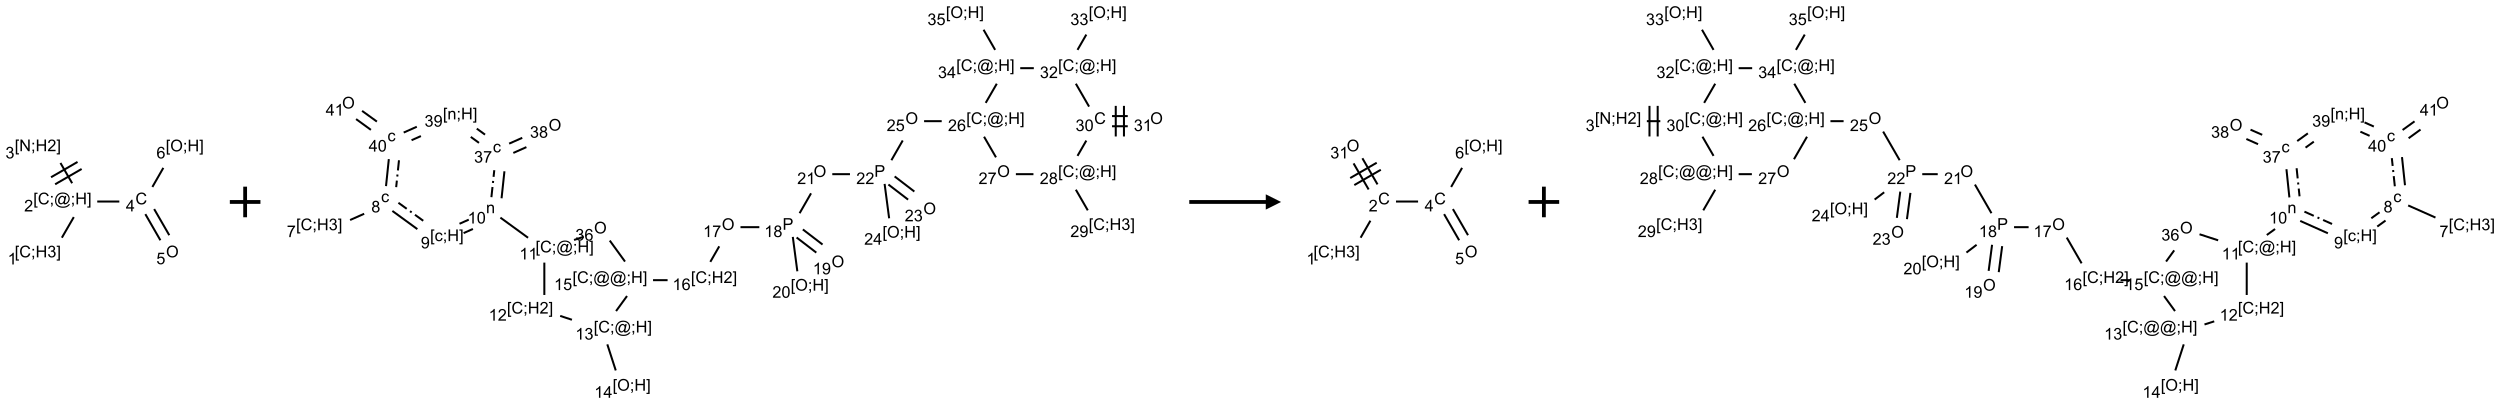 <?xml version="1.0" encoding="UTF-8"?>
<svg xmlns="http://www.w3.org/2000/svg" xmlns:xlink="http://www.w3.org/1999/xlink" width="1634" height="264" viewBox="0 0 1634 264">
<defs>
<g>
<g id="glyph-0-0">
<path d="M 1.332 0 L 1.332 -6.668 L 6.668 -6.668 L 6.668 0 Z M 1.5 -0.168 L 6.5 -0.168 L 6.5 -6.5 L 1.5 -6.5 Z M 1.5 -0.168 "/>
</g>
<g id="glyph-0-1">
<path d="M 0.723 2.121 L 0.723 -7.637 L 2.793 -7.637 L 2.793 -6.859 L 1.66 -6.859 L 1.66 1.344 L 2.793 1.344 L 2.793 2.121 Z M 0.723 2.121 "/>
</g>
<g id="glyph-0-2">
<path d="M 6.27 -2.676 L 7.281 -2.422 C 7.07 -1.594 6.688 -0.961 6.137 -0.523 C 5.586 -0.086 4.914 0.129 4.121 0.129 C 3.297 0.129 2.629 -0.039 2.113 -0.371 C 1.598 -0.707 1.203 -1.191 0.934 -1.828 C 0.664 -2.465 0.531 -3.145 0.531 -3.875 C 0.531 -4.672 0.684 -5.363 0.988 -5.957 C 1.293 -6.547 1.723 -6.996 2.285 -7.305 C 2.844 -7.613 3.461 -7.766 4.137 -7.766 C 4.898 -7.766 5.543 -7.57 6.062 -7.184 C 6.582 -6.793 6.945 -6.246 7.152 -5.543 L 6.156 -5.309 C 5.98 -5.863 5.723 -6.266 5.387 -6.52 C 5.051 -6.773 4.625 -6.902 4.113 -6.902 C 3.527 -6.902 3.039 -6.762 2.645 -6.48 C 2.25 -6.199 1.973 -5.82 1.812 -5.348 C 1.652 -4.871 1.574 -4.383 1.574 -3.879 C 1.574 -3.23 1.668 -2.664 1.855 -2.18 C 2.047 -1.695 2.34 -1.332 2.738 -1.094 C 3.137 -0.855 3.57 -0.734 4.035 -0.734 C 4.602 -0.734 5.082 -0.898 5.473 -1.223 C 5.867 -1.551 6.133 -2.035 6.27 -2.676 Z M 6.27 -2.676 "/>
</g>
<g id="glyph-0-3">
<path d="M 0.949 -4.465 L 0.949 -5.531 L 2.016 -5.531 L 2.016 -4.465 Z M 0.949 0 L 0.949 -1.066 L 2.016 -1.066 L 2.016 0 C 2.016 0.391 1.945 0.711 1.809 0.949 C 1.668 1.191 1.449 1.379 1.145 1.512 L 0.887 1.109 C 1.082 1.023 1.23 0.895 1.324 0.727 C 1.418 0.559 1.469 0.316 1.48 0 Z M 0.949 0 "/>
</g>
<g id="glyph-0-4">
<path d="M 0.855 0 L 0.855 -7.637 L 1.863 -7.637 L 1.863 -4.5 L 5.832 -4.5 L 5.832 -7.637 L 6.844 -7.637 L 6.844 0 L 5.832 0 L 5.832 -3.598 L 1.863 -3.598 L 1.863 0 Z M 0.855 0 "/>
</g>
<g id="glyph-0-5">
<path d="M 0.449 -2.016 L 1.387 -2.141 C 1.492 -1.609 1.676 -1.227 1.934 -0.992 C 2.191 -0.758 2.508 -0.641 2.879 -0.641 C 3.32 -0.641 3.695 -0.793 3.996 -1.098 C 4.301 -1.402 4.453 -1.781 4.453 -2.234 C 4.453 -2.664 4.312 -3.02 4.031 -3.301 C 3.75 -3.578 3.391 -3.719 2.957 -3.719 C 2.781 -3.719 2.562 -3.684 2.297 -3.613 L 2.402 -4.438 C 2.465 -4.43 2.516 -4.426 2.551 -4.426 C 2.949 -4.426 3.312 -4.531 3.629 -4.738 C 3.949 -4.949 4.109 -5.27 4.109 -5.703 C 4.109 -6.047 3.992 -6.332 3.762 -6.559 C 3.527 -6.785 3.227 -6.895 2.859 -6.895 C 2.496 -6.895 2.191 -6.781 1.949 -6.551 C 1.707 -6.324 1.547 -5.98 1.48 -5.52 L 0.543 -5.688 C 0.656 -6.316 0.918 -6.805 1.324 -7.148 C 1.73 -7.492 2.234 -7.668 2.84 -7.668 C 3.254 -7.668 3.641 -7.578 3.988 -7.398 C 4.34 -7.219 4.609 -6.977 4.793 -6.668 C 4.98 -6.359 5.074 -6.031 5.074 -5.684 C 5.074 -5.352 4.984 -5.051 4.809 -4.781 C 4.629 -4.512 4.367 -4.297 4.02 -4.137 C 4.473 -4.031 4.824 -3.816 5.074 -3.488 C 5.324 -3.16 5.449 -2.75 5.449 -2.254 C 5.449 -1.59 5.203 -1.023 4.719 -0.559 C 4.234 -0.098 3.617 0.137 2.875 0.137 C 2.203 0.137 1.648 -0.062 1.207 -0.465 C 0.762 -0.863 0.512 -1.379 0.449 -2.016 Z M 0.449 -2.016 "/>
</g>
<g id="glyph-0-6">
<path d="M 2.27 2.121 L 0.203 2.121 L 0.203 1.344 L 1.332 1.344 L 1.332 -6.859 L 0.203 -6.859 L 0.203 -7.637 L 2.27 -7.637 Z M 2.27 2.121 "/>
</g>
<g id="glyph-0-7">
<path d="M 3.973 0 L 3.035 0 L 3.035 -5.973 C 2.809 -5.758 2.516 -5.543 2.148 -5.328 C 1.781 -5.113 1.453 -4.953 1.16 -4.844 L 1.16 -5.75 C 1.684 -5.996 2.145 -6.297 2.535 -6.645 C 2.93 -6.996 3.207 -7.336 3.371 -7.668 L 3.973 -7.668 Z M 3.973 0 "/>
</g>
<g id="glyph-0-8">
<path d="M 6.047 -0.848 C 5.82 -0.59 5.57 -0.379 5.289 -0.223 C 5.008 -0.062 4.73 0.016 4.449 0.016 C 4.141 0.016 3.84 -0.074 3.547 -0.254 C 3.254 -0.434 3.02 -0.715 2.836 -1.09 C 2.652 -1.465 2.562 -1.875 2.562 -2.324 C 2.562 -2.875 2.703 -3.43 2.988 -3.98 C 3.27 -4.535 3.621 -4.953 4.043 -5.23 C 4.461 -5.508 4.871 -5.645 5.266 -5.645 C 5.566 -5.645 5.855 -5.566 6.129 -5.41 C 6.402 -5.25 6.641 -5.012 6.84 -4.688 L 7.016 -5.496 L 7.949 -5.496 L 7.199 -2 C 7.094 -1.516 7.043 -1.246 7.043 -1.191 C 7.043 -1.098 7.078 -1.02 7.148 -0.949 C 7.219 -0.883 7.305 -0.848 7.406 -0.848 C 7.59 -0.848 7.832 -0.953 8.129 -1.168 C 8.527 -1.445 8.84 -1.816 9.07 -2.285 C 9.301 -2.75 9.418 -3.234 9.418 -3.73 C 9.418 -4.309 9.27 -4.852 8.973 -5.355 C 8.676 -5.859 8.23 -6.262 7.645 -6.562 C 7.055 -6.863 6.406 -7.016 5.691 -7.016 C 4.879 -7.016 4.137 -6.824 3.465 -6.445 C 2.793 -6.066 2.273 -5.52 1.902 -4.809 C 1.535 -4.098 1.348 -3.34 1.348 -2.527 C 1.348 -1.676 1.535 -0.941 1.902 -0.328 C 2.273 0.285 2.809 0.742 3.508 1.035 C 4.207 1.328 4.984 1.473 5.832 1.473 C 6.742 1.473 7.504 1.32 8.121 1.016 C 8.734 0.711 9.195 0.34 9.5 -0.098 L 10.441 -0.098 C 10.266 0.266 9.961 0.637 9.531 1.016 C 9.102 1.395 8.59 1.695 7.996 1.914 C 7.402 2.133 6.688 2.246 5.848 2.246 C 5.078 2.246 4.367 2.145 3.715 1.949 C 3.066 1.75 2.512 1.453 2.051 1.055 C 1.594 0.656 1.25 0.199 1.016 -0.316 C 0.723 -0.973 0.578 -1.684 0.578 -2.441 C 0.578 -3.289 0.75 -4.098 1.098 -4.863 C 1.523 -5.805 2.125 -6.527 2.902 -7.027 C 3.684 -7.527 4.629 -7.777 5.738 -7.777 C 6.602 -7.777 7.375 -7.602 8.059 -7.246 C 8.746 -6.895 9.285 -6.371 9.684 -5.672 C 10.02 -5.07 10.188 -4.418 10.188 -3.715 C 10.188 -2.707 9.832 -1.812 9.125 -1.031 C 8.492 -0.328 7.801 0.02 7.051 0.02 C 6.812 0.02 6.617 -0.016 6.473 -0.09 C 6.324 -0.16 6.215 -0.266 6.145 -0.402 C 6.102 -0.488 6.066 -0.637 6.047 -0.848 Z M 3.527 -2.262 C 3.527 -1.785 3.641 -1.414 3.863 -1.152 C 4.09 -0.887 4.348 -0.754 4.641 -0.754 C 4.836 -0.754 5.039 -0.812 5.254 -0.93 C 5.469 -1.047 5.676 -1.219 5.871 -1.449 C 6.066 -1.676 6.23 -1.969 6.355 -2.32 C 6.48 -2.672 6.543 -3.027 6.543 -3.379 C 6.543 -3.852 6.426 -4.219 6.191 -4.48 C 5.957 -4.738 5.672 -4.871 5.332 -4.871 C 5.109 -4.871 4.902 -4.812 4.707 -4.699 C 4.512 -4.586 4.32 -4.406 4.137 -4.156 C 3.953 -3.906 3.805 -3.602 3.691 -3.246 C 3.582 -2.887 3.527 -2.559 3.527 -2.262 Z M 3.527 -2.262 "/>
</g>
<g id="glyph-0-9">
<path d="M 5.371 -0.902 L 5.371 0 L 0.324 0 C 0.316 -0.227 0.352 -0.441 0.434 -0.652 C 0.562 -0.996 0.766 -1.332 1.051 -1.668 C 1.332 -2 1.742 -2.387 2.277 -2.824 C 3.105 -3.504 3.668 -4.043 3.957 -4.441 C 4.25 -4.84 4.395 -5.215 4.395 -5.566 C 4.395 -5.938 4.262 -6.254 3.996 -6.508 C 3.73 -6.762 3.387 -6.891 2.957 -6.891 C 2.508 -6.891 2.145 -6.754 1.875 -6.484 C 1.605 -6.215 1.469 -5.84 1.465 -5.359 L 0.5 -5.457 C 0.566 -6.176 0.812 -6.727 1.246 -7.102 C 1.676 -7.477 2.254 -7.668 2.98 -7.668 C 3.711 -7.668 4.293 -7.465 4.719 -7.059 C 5.145 -6.652 5.359 -6.148 5.359 -5.547 C 5.359 -5.242 5.297 -4.941 5.172 -4.645 C 5.047 -4.352 4.84 -4.039 4.551 -3.715 C 4.262 -3.387 3.777 -2.938 3.105 -2.371 C 2.543 -1.898 2.18 -1.578 2.02 -1.41 C 1.859 -1.242 1.73 -1.07 1.625 -0.902 Z M 5.371 -0.902 "/>
</g>
<g id="glyph-0-10">
<path d="M 0.812 0 L 0.812 -7.637 L 1.848 -7.637 L 5.859 -1.641 L 5.859 -7.637 L 6.828 -7.637 L 6.828 0 L 5.793 0 L 1.781 -6 L 1.781 0 Z M 0.812 0 "/>
</g>
<g id="glyph-0-11">
<path d="M 3.449 0 L 3.449 -1.828 L 0.137 -1.828 L 0.137 -2.688 L 3.621 -7.637 L 4.387 -7.637 L 4.387 -2.688 L 5.418 -2.688 L 5.418 -1.828 L 4.387 -1.828 L 4.387 0 Z M 3.449 -2.688 L 3.449 -6.129 L 1.059 -2.688 Z M 3.449 -2.688 "/>
</g>
<g id="glyph-0-12">
<path d="M 0.516 -3.719 C 0.516 -4.984 0.855 -5.977 1.535 -6.695 C 2.215 -7.414 3.094 -7.77 4.172 -7.77 C 4.875 -7.77 5.512 -7.602 6.078 -7.266 C 6.645 -6.93 7.074 -6.461 7.371 -5.855 C 7.668 -5.254 7.816 -4.57 7.816 -3.809 C 7.816 -3.035 7.66 -2.34 7.348 -1.73 C 7.035 -1.117 6.594 -0.656 6.02 -0.34 C 5.449 -0.027 4.828 0.129 4.168 0.129 C 3.449 0.129 2.805 -0.043 2.238 -0.391 C 1.672 -0.738 1.246 -1.211 0.953 -1.812 C 0.66 -2.414 0.516 -3.047 0.516 -3.719 Z M 1.559 -3.703 C 1.559 -2.781 1.805 -2.059 2.301 -1.527 C 2.793 -1 3.414 -0.734 4.16 -0.734 C 4.922 -0.734 5.547 -1 6.039 -1.535 C 6.531 -2.07 6.777 -2.828 6.777 -3.812 C 6.777 -4.434 6.672 -4.977 6.461 -5.441 C 6.25 -5.902 5.945 -6.262 5.539 -6.52 C 5.133 -6.773 4.68 -6.902 4.176 -6.902 C 3.461 -6.902 2.848 -6.656 2.332 -6.164 C 1.816 -5.672 1.559 -4.852 1.559 -3.703 Z M 1.559 -3.703 "/>
</g>
<g id="glyph-0-13">
<path d="M 0.441 -2 L 1.426 -2.082 C 1.5 -1.605 1.668 -1.242 1.934 -1.004 C 2.199 -0.762 2.52 -0.641 2.895 -0.641 C 3.348 -0.641 3.73 -0.812 4.043 -1.152 C 4.355 -1.492 4.512 -1.941 4.512 -2.504 C 4.512 -3.039 4.359 -3.461 4.059 -3.77 C 3.758 -4.078 3.367 -4.234 2.879 -4.234 C 2.578 -4.234 2.305 -4.164 2.062 -4.027 C 1.82 -3.891 1.629 -3.715 1.488 -3.496 L 0.609 -3.609 L 1.348 -7.531 L 5.145 -7.531 L 5.145 -6.637 L 2.098 -6.637 L 1.688 -4.582 C 2.145 -4.902 2.625 -5.062 3.129 -5.062 C 3.797 -5.062 4.359 -4.832 4.816 -4.371 C 5.277 -3.91 5.504 -3.312 5.504 -2.59 C 5.504 -1.898 5.305 -1.301 4.902 -0.797 C 4.41 -0.18 3.742 0.129 2.895 0.129 C 2.199 0.129 1.633 -0.062 1.195 -0.453 C 0.758 -0.844 0.504 -1.359 0.441 -2 Z M 0.441 -2 "/>
</g>
<g id="glyph-0-14">
<path d="M 5.309 -5.766 L 4.375 -5.691 C 4.293 -6.059 4.172 -6.328 4.02 -6.496 C 3.766 -6.762 3.453 -6.895 3.082 -6.895 C 2.785 -6.895 2.523 -6.812 2.297 -6.645 C 2 -6.43 1.77 -6.117 1.598 -5.703 C 1.43 -5.289 1.34 -4.703 1.332 -3.938 C 1.559 -4.281 1.836 -4.535 2.16 -4.703 C 2.488 -4.871 2.828 -4.953 3.188 -4.953 C 3.812 -4.953 4.344 -4.723 4.785 -4.262 C 5.223 -3.801 5.441 -3.207 5.441 -2.48 C 5.441 -2 5.34 -1.555 5.133 -1.145 C 4.926 -0.73 4.641 -0.418 4.281 -0.199 C 3.922 0.02 3.512 0.129 3.051 0.129 C 2.27 0.129 1.633 -0.156 1.141 -0.73 C 0.648 -1.305 0.402 -2.254 0.402 -3.574 C 0.402 -5.051 0.672 -6.121 1.219 -6.793 C 1.695 -7.375 2.336 -7.668 3.141 -7.668 C 3.742 -7.668 4.234 -7.5 4.617 -7.16 C 5 -6.824 5.23 -6.359 5.309 -5.766 Z M 1.48 -2.473 C 1.48 -2.152 1.547 -1.844 1.684 -1.547 C 1.82 -1.25 2.016 -1.027 2.262 -0.871 C 2.508 -0.719 2.766 -0.641 3.035 -0.641 C 3.434 -0.641 3.773 -0.801 4.059 -1.121 C 4.344 -1.441 4.484 -1.875 4.484 -2.422 C 4.484 -2.949 4.344 -3.367 4.062 -3.668 C 3.781 -3.973 3.426 -4.125 3 -4.125 C 2.578 -4.125 2.219 -3.973 1.922 -3.668 C 1.625 -3.363 1.48 -2.969 1.48 -2.473 Z M 1.48 -2.473 "/>
</g>
<g id="glyph-0-15">
<path d="M 0.504 -6.637 L 0.504 -7.535 L 5.449 -7.535 L 5.449 -6.809 C 4.961 -6.289 4.48 -5.602 4.004 -4.746 C 3.527 -3.887 3.156 -3.004 2.895 -2.098 C 2.707 -1.461 2.59 -0.762 2.535 0 L 1.574 0 C 1.582 -0.602 1.703 -1.328 1.926 -2.176 C 2.152 -3.027 2.477 -3.848 2.898 -4.637 C 3.32 -5.426 3.77 -6.094 4.246 -6.637 Z M 0.504 -6.637 "/>
</g>
<g id="glyph-0-16">
<path d="M 4.312 -2.027 L 5.234 -1.906 C 5.133 -1.27 4.875 -0.773 4.461 -0.414 C 4.047 -0.055 3.535 0.125 2.934 0.125 C 2.176 0.125 1.566 -0.121 1.105 -0.617 C 0.645 -1.113 0.418 -1.82 0.418 -2.746 C 0.418 -3.344 0.516 -3.863 0.715 -4.312 C 0.91 -4.762 1.211 -5.098 1.617 -5.32 C 2.023 -5.543 2.461 -5.656 2.938 -5.656 C 3.539 -5.656 4.031 -5.504 4.41 -5.199 C 4.793 -4.895 5.039 -4.465 5.145 -3.906 L 4.234 -3.766 C 4.148 -4.137 3.992 -4.418 3.773 -4.605 C 3.555 -4.793 3.285 -4.887 2.973 -4.887 C 2.5 -4.887 2.117 -4.715 1.824 -4.379 C 1.527 -4.039 1.379 -3.504 1.379 -2.77 C 1.379 -2.027 1.523 -1.488 1.809 -1.152 C 2.094 -0.816 2.465 -0.645 2.922 -0.645 C 3.289 -0.645 3.598 -0.758 3.844 -0.984 C 4.09 -1.211 4.246 -1.559 4.312 -2.027 Z M 4.312 -2.027 "/>
</g>
<g id="glyph-0-17">
<path d="M 1.887 -4.141 C 1.496 -4.281 1.207 -4.484 1.02 -4.75 C 0.832 -5.016 0.738 -5.328 0.738 -5.699 C 0.738 -6.254 0.938 -6.719 1.34 -7.098 C 1.738 -7.477 2.27 -7.668 2.934 -7.668 C 3.598 -7.668 4.137 -7.473 4.543 -7.086 C 4.949 -6.699 5.152 -6.227 5.152 -5.672 C 5.152 -5.316 5.059 -5.008 4.871 -4.746 C 4.688 -4.484 4.406 -4.281 4.027 -4.141 C 4.496 -3.988 4.852 -3.742 5.098 -3.402 C 5.34 -3.062 5.465 -2.656 5.465 -2.184 C 5.465 -1.531 5.234 -0.98 4.77 -0.535 C 4.309 -0.09 3.703 0.129 2.949 0.129 C 2.195 0.129 1.586 -0.094 1.125 -0.539 C 0.664 -0.984 0.434 -1.543 0.434 -2.207 C 0.434 -2.703 0.559 -3.121 0.809 -3.457 C 1.062 -3.793 1.422 -4.02 1.887 -4.141 Z M 1.699 -5.73 C 1.699 -5.367 1.812 -5.074 2.047 -4.844 C 2.281 -4.613 2.582 -4.5 2.953 -4.5 C 3.312 -4.5 3.609 -4.613 3.84 -4.84 C 4.07 -5.066 4.188 -5.348 4.188 -5.676 C 4.188 -6.02 4.07 -6.309 3.832 -6.543 C 3.594 -6.777 3.297 -6.895 2.941 -6.895 C 2.586 -6.895 2.289 -6.781 2.051 -6.551 C 1.816 -6.324 1.699 -6.047 1.699 -5.73 Z M 1.395 -2.203 C 1.395 -1.938 1.461 -1.676 1.586 -1.426 C 1.711 -1.176 1.902 -0.984 2.152 -0.848 C 2.402 -0.711 2.672 -0.641 2.957 -0.641 C 3.406 -0.641 3.777 -0.785 4.066 -1.074 C 4.359 -1.363 4.504 -1.727 4.504 -2.172 C 4.504 -2.625 4.355 -2.996 4.055 -3.293 C 3.754 -3.586 3.379 -3.734 2.926 -3.734 C 2.484 -3.734 2.121 -3.59 1.832 -3.297 C 1.543 -3.004 1.395 -2.641 1.395 -2.203 Z M 1.395 -2.203 "/>
</g>
<g id="glyph-0-18">
<path d="M 0.582 -1.766 L 1.484 -1.848 C 1.562 -1.426 1.707 -1.117 1.922 -0.926 C 2.137 -0.734 2.414 -0.641 2.75 -0.641 C 3.039 -0.641 3.289 -0.707 3.508 -0.84 C 3.727 -0.973 3.902 -1.148 4.043 -1.367 C 4.18 -1.586 4.297 -1.887 4.391 -2.262 C 4.484 -2.637 4.531 -3.016 4.531 -3.406 C 4.531 -3.449 4.531 -3.512 4.527 -3.594 C 4.34 -3.297 4.082 -3.055 3.758 -2.867 C 3.434 -2.68 3.082 -2.59 2.703 -2.59 C 2.07 -2.59 1.535 -2.816 1.098 -3.277 C 0.66 -3.734 0.441 -4.34 0.441 -5.09 C 0.441 -5.863 0.672 -6.484 1.129 -6.957 C 1.586 -7.43 2.156 -7.668 2.844 -7.668 C 3.34 -7.668 3.793 -7.531 4.207 -7.266 C 4.617 -7 4.93 -6.617 5.145 -6.121 C 5.355 -5.629 5.465 -4.91 5.465 -3.973 C 5.465 -2.996 5.359 -2.223 5.145 -1.645 C 4.934 -1.066 4.617 -0.625 4.199 -0.324 C 3.781 -0.02 3.293 0.129 2.73 0.129 C 2.133 0.129 1.645 -0.035 1.266 -0.367 C 0.887 -0.699 0.66 -1.164 0.582 -1.766 Z M 4.422 -5.137 C 4.422 -5.676 4.277 -6.102 3.992 -6.418 C 3.707 -6.734 3.359 -6.891 2.957 -6.891 C 2.543 -6.891 2.18 -6.719 1.871 -6.379 C 1.562 -6.039 1.406 -5.598 1.406 -5.059 C 1.406 -4.57 1.555 -4.176 1.848 -3.871 C 2.141 -3.566 2.5 -3.418 2.934 -3.418 C 3.367 -3.418 3.723 -3.57 4.004 -3.871 C 4.281 -4.176 4.422 -4.598 4.422 -5.137 Z M 4.422 -5.137 "/>
</g>
<g id="glyph-0-19">
<path d="M 0.703 0 L 0.703 -5.531 L 1.547 -5.531 L 1.547 -4.746 C 1.953 -5.352 2.539 -5.656 3.309 -5.656 C 3.641 -5.656 3.945 -5.598 4.227 -5.477 C 4.508 -5.355 4.715 -5.199 4.855 -5.004 C 4.992 -4.809 5.09 -4.578 5.145 -4.312 C 5.18 -4.141 5.199 -3.836 5.199 -3.402 L 5.199 0 L 4.262 0 L 4.262 -3.363 C 4.262 -3.746 4.223 -4.031 4.152 -4.223 C 4.078 -4.41 3.949 -4.562 3.762 -4.676 C 3.578 -4.789 3.359 -4.844 3.109 -4.844 C 2.711 -4.844 2.367 -4.719 2.074 -4.465 C 1.785 -4.211 1.641 -3.73 1.641 -3.02 L 1.641 0 Z M 0.703 0 "/>
</g>
<g id="glyph-0-20">
<path d="M 0.441 -3.766 C 0.441 -4.668 0.535 -5.395 0.723 -5.945 C 0.906 -6.496 1.184 -6.922 1.551 -7.219 C 1.918 -7.516 2.375 -7.668 2.934 -7.668 C 3.344 -7.668 3.703 -7.586 4.012 -7.418 C 4.32 -7.254 4.574 -7.016 4.777 -6.707 C 4.977 -6.395 5.137 -6.016 5.25 -5.57 C 5.363 -5.125 5.422 -4.523 5.422 -3.766 C 5.422 -2.871 5.328 -2.148 5.145 -1.598 C 4.961 -1.047 4.688 -0.621 4.32 -0.32 C 3.953 -0.02 3.492 0.129 2.934 0.129 C 2.195 0.129 1.617 -0.133 1.199 -0.66 C 0.695 -1.297 0.441 -2.332 0.441 -3.766 Z M 1.406 -3.766 C 1.406 -2.512 1.555 -1.68 1.848 -1.262 C 2.141 -0.848 2.5 -0.641 2.934 -0.641 C 3.363 -0.641 3.727 -0.848 4.02 -1.266 C 4.312 -1.684 4.457 -2.516 4.457 -3.766 C 4.457 -5.023 4.312 -5.859 4.02 -6.27 C 3.727 -6.684 3.359 -6.891 2.922 -6.891 C 2.492 -6.891 2.148 -6.707 1.891 -6.344 C 1.566 -5.879 1.406 -5.02 1.406 -3.766 Z M 1.406 -3.766 "/>
</g>
<g id="glyph-0-21">
<path d="M 0.824 0 L 0.824 -7.637 L 3.703 -7.637 C 4.211 -7.637 4.598 -7.609 4.863 -7.562 C 5.238 -7.5 5.555 -7.383 5.809 -7.207 C 6.062 -7.031 6.266 -6.785 6.418 -6.469 C 6.574 -6.152 6.652 -5.805 6.652 -5.426 C 6.652 -4.777 6.445 -4.227 6.031 -3.777 C 5.617 -3.328 4.871 -3.105 3.793 -3.105 L 1.832 -3.105 L 1.832 0 Z M 1.832 -4.004 L 3.809 -4.004 C 4.461 -4.004 4.922 -4.125 5.199 -4.371 C 5.473 -4.613 5.609 -4.953 5.609 -5.395 C 5.609 -5.715 5.527 -5.988 5.367 -6.215 C 5.207 -6.441 4.992 -6.594 4.73 -6.668 C 4.559 -6.711 4.246 -6.734 3.785 -6.734 L 1.832 -6.734 Z M 1.832 -4.004 "/>
</g>
</g>
</defs>
<path fill="none" stroke-width="0.033" stroke-linecap="butt" stroke-linejoin="miter" stroke="rgb(0%, 0%, 0%)" stroke-opacity="1" stroke-miterlimit="10" d="M 0.159 1.457 L 0.354 1.12 " transform="matrix(40, 0, 0, 40, 34.076, 97.08)"/>
<path fill="none" stroke-width="0.033" stroke-linecap="butt" stroke-linejoin="miter" stroke="rgb(0%, 0%, 0%)" stroke-opacity="1" stroke-miterlimit="10" d="M 0.327 0.567 L 0.136 0.236 " transform="matrix(40, 0, 0, 40, 34.076, 97.08)"/>
<path fill="none" stroke-width="0.033" stroke-linecap="butt" stroke-linejoin="miter" stroke="rgb(0%, 0%, 0%)" stroke-opacity="1" stroke-miterlimit="10" d="M 0.415 0.219 L -0.018 0.469 " transform="matrix(40, 0, 0, 40, 34.076, 97.08)"/>
<path fill="none" stroke-width="0.033" stroke-linecap="butt" stroke-linejoin="miter" stroke="rgb(0%, 0%, 0%)" stroke-opacity="1" stroke-miterlimit="10" d="M 0.482 0.334 L 0.049 0.584 " transform="matrix(40, 0, 0, 40, 34.076, 97.08)"/>
<path fill="none" stroke-width="0.033" stroke-linecap="butt" stroke-linejoin="miter" stroke="rgb(0%, 0%, 0%)" stroke-opacity="1" stroke-miterlimit="10" d="M 0.737 0.866 L 1.098 0.866 " transform="matrix(40, 0, 0, 40, 34.076, 97.08)"/>
<path fill="none" stroke-width="0.033" stroke-linecap="butt" stroke-linejoin="miter" stroke="rgb(0%, 0%, 0%)" stroke-opacity="1" stroke-miterlimit="10" d="M 1.523 1.072 L 1.769 1.499 " transform="matrix(40, 0, 0, 40, 34.076, 97.08)"/>
<path fill="none" stroke-width="0.033" stroke-linecap="butt" stroke-linejoin="miter" stroke="rgb(0%, 0%, 0%)" stroke-opacity="1" stroke-miterlimit="10" d="M 1.667 0.989 L 1.914 1.416 " transform="matrix(40, 0, 0, 40, 34.076, 97.08)"/>
<path fill="none" stroke-width="0.033" stroke-linecap="butt" stroke-linejoin="miter" stroke="rgb(0%, 0%, 0%)" stroke-opacity="1" stroke-miterlimit="10" d="M 1.638 0.628 L 1.817 0.316 " transform="matrix(40, 0, 0, 40, 34.076, 97.08)"/>
<g fill="rgb(0%, 0%, 0%)" fill-opacity="1">
<use xlink:href="#glyph-0-1" x="9.602" y="168.207"/>
<use xlink:href="#glyph-0-2" x="12.565" y="168.207"/>
<use xlink:href="#glyph-0-3" x="20.268" y="168.207"/>
<use xlink:href="#glyph-0-4" x="23.232" y="168.207"/>
<use xlink:href="#glyph-0-5" x="30.935" y="168.207"/>
<use xlink:href="#glyph-0-6" x="36.867" y="168.207"/>
</g>
<g fill="rgb(0%, 0%, 0%)" fill-opacity="1">
<use xlink:href="#glyph-0-7" x="5.016" y="172.844"/>
</g>
<g fill="rgb(0%, 0%, 0%)" fill-opacity="1">
<use xlink:href="#glyph-0-1" x="21.742" y="133.574"/>
<use xlink:href="#glyph-0-2" x="24.706" y="133.574"/>
<use xlink:href="#glyph-0-3" x="32.409" y="133.574"/>
<use xlink:href="#glyph-0-8" x="35.372" y="133.574"/>
<use xlink:href="#glyph-0-3" x="46.201" y="133.574"/>
<use xlink:href="#glyph-0-4" x="49.164" y="133.574"/>
<use xlink:href="#glyph-0-6" x="56.867" y="133.574"/>
</g>
<g fill="rgb(0%, 0%, 0%)" fill-opacity="1">
<use xlink:href="#glyph-0-9" x="15.766" y="138.203"/>
</g>
<g fill="rgb(0%, 0%, 0%)" fill-opacity="1">
<use xlink:href="#glyph-0-1" x="9.602" y="98.824"/>
<use xlink:href="#glyph-0-10" x="12.565" y="98.824"/>
<use xlink:href="#glyph-0-3" x="20.268" y="98.824"/>
<use xlink:href="#glyph-0-4" x="23.232" y="98.824"/>
<use xlink:href="#glyph-0-9" x="30.935" y="98.824"/>
<use xlink:href="#glyph-0-6" x="36.867" y="98.824"/>
</g>
<g fill="rgb(0%, 0%, 0%)" fill-opacity="1">
<use xlink:href="#glyph-0-5" x="3.543" y="103.562"/>
</g>
<g fill="rgb(0%, 0%, 0%)" fill-opacity="1">
<use xlink:href="#glyph-0-2" x="88.484" y="133.566"/>
</g>
<g fill="rgb(0%, 0%, 0%)" fill-opacity="1">
<use xlink:href="#glyph-0-11" x="82.262" y="138.172"/>
</g>
<g fill="rgb(0%, 0%, 0%)" fill-opacity="1">
<use xlink:href="#glyph-0-12" x="108.5" y="168.211"/>
</g>
<g fill="rgb(0%, 0%, 0%)" fill-opacity="1">
<use xlink:href="#glyph-0-13" x="102.172" y="172.711"/>
</g>
<g fill="rgb(0%, 0%, 0%)" fill-opacity="1">
<use xlink:href="#glyph-0-1" x="108.289" y="98.93"/>
<use xlink:href="#glyph-0-12" x="111.253" y="98.93"/>
<use xlink:href="#glyph-0-3" x="119.549" y="98.93"/>
<use xlink:href="#glyph-0-4" x="122.513" y="98.93"/>
<use xlink:href="#glyph-0-6" x="130.216" y="98.93"/>
</g>
<g fill="rgb(0%, 0%, 0%)" fill-opacity="1">
<use xlink:href="#glyph-0-14" x="102.238" y="103.562"/>
</g>
<path fill="none" stroke-width="0.062" stroke-linecap="butt" stroke-linejoin="miter" stroke="rgb(0%, 0%, 0%)" stroke-opacity="1" stroke-miterlimit="10" d="M 0 -0 L 0.5 -0 M 0.25 -0.25 L 0.25 0.25 " transform="matrix(40, 0, 0, 40, 150.221, 132)"/>
<path fill="none" stroke-width="0.033" stroke-linecap="butt" stroke-linejoin="miter" stroke="rgb(0%, 0%, 0%)" stroke-opacity="1" stroke-miterlimit="10" d="M 0.271 3.347 L 0.501 3.245 " transform="matrix(40, 0, 0, 40, 217.979, 9.916)"/>
<path fill="none" stroke-width="0.033" stroke-linecap="butt" stroke-linejoin="miter" stroke="rgb(0%, 0%, 0%)" stroke-opacity="1" stroke-miterlimit="10" d="M 0.962 3.199 L 1.37 3.496 " transform="matrix(40, 0, 0, 40, 217.979, 9.916)"/>
<path fill="none" stroke-width="0.033" stroke-linecap="butt" stroke-linejoin="miter" stroke="rgb(0%, 0%, 0%)" stroke-opacity="1" stroke-dasharray="0.167 0.067 0.033 0.067" stroke-dashoffset="0.333" stroke-miterlimit="10" d="M 1.06 3.065 L 1.468 3.361 " transform="matrix(40, 0, 0, 40, 217.979, 9.916)"/>
<path fill="none" stroke-width="0.033" stroke-linecap="butt" stroke-linejoin="miter" stroke="rgb(0%, 0%, 0%)" stroke-opacity="1" stroke-miterlimit="10" d="M 2.126 3.561 L 2.278 3.493 " transform="matrix(40, 0, 0, 40, 217.979, 9.916)"/>
<path fill="none" stroke-width="0.033" stroke-linecap="butt" stroke-linejoin="miter" stroke="rgb(0%, 0%, 0%)" stroke-opacity="1" stroke-dasharray="0.167 0.067 0.033 0.067" stroke-dashoffset="0.333" stroke-miterlimit="10" d="M 2.058 3.409 L 2.21 3.341 " transform="matrix(40, 0, 0, 40, 217.979, 9.916)"/>
<path fill="none" stroke-width="0.033" stroke-linecap="butt" stroke-linejoin="miter" stroke="rgb(0%, 0%, 0%)" stroke-opacity="1" stroke-miterlimit="10" d="M 2.727 3.308 L 3.179 3.637 " transform="matrix(40, 0, 0, 40, 217.979, 9.916)"/>
<path fill="none" stroke-width="0.033" stroke-linecap="butt" stroke-linejoin="miter" stroke="rgb(0%, 0%, 0%)" stroke-opacity="1" stroke-miterlimit="10" d="M 3.445 4.043 L 3.445 4.572 " transform="matrix(40, 0, 0, 40, 217.979, 9.916)"/>
<path fill="none" stroke-width="0.033" stroke-linecap="butt" stroke-linejoin="miter" stroke="rgb(0%, 0%, 0%)" stroke-opacity="1" stroke-miterlimit="10" d="M 3.704 4.914 L 3.896 4.977 " transform="matrix(40, 0, 0, 40, 217.979, 9.916)"/>
<path fill="none" stroke-width="0.033" stroke-linecap="butt" stroke-linejoin="miter" stroke="rgb(0%, 0%, 0%)" stroke-opacity="1" stroke-miterlimit="10" d="M 4.474 5.379 L 4.612 5.805 " transform="matrix(40, 0, 0, 40, 217.979, 9.916)"/>
<path fill="none" stroke-width="0.033" stroke-linecap="butt" stroke-linejoin="miter" stroke="rgb(0%, 0%, 0%)" stroke-opacity="1" stroke-miterlimit="10" d="M 4.617 4.835 L 4.796 4.589 " transform="matrix(40, 0, 0, 40, 217.979, 9.916)"/>
<path fill="none" stroke-width="0.033" stroke-linecap="butt" stroke-linejoin="miter" stroke="rgb(0%, 0%, 0%)" stroke-opacity="1" stroke-miterlimit="10" d="M 5.221 4.33 L 5.459 4.33 " transform="matrix(40, 0, 0, 40, 217.979, 9.916)"/>
<path fill="none" stroke-width="0.033" stroke-linecap="butt" stroke-linejoin="miter" stroke="rgb(0%, 0%, 0%)" stroke-opacity="1" stroke-miterlimit="10" d="M 6.157 4.031 L 6.303 3.777 " transform="matrix(40, 0, 0, 40, 217.979, 9.916)"/>
<path fill="none" stroke-width="0.033" stroke-linecap="butt" stroke-linejoin="miter" stroke="rgb(0%, 0%, 0%)" stroke-opacity="1" stroke-miterlimit="10" d="M 6.65 3.464 L 6.958 3.464 " transform="matrix(40, 0, 0, 40, 217.979, 9.916)"/>
<path fill="none" stroke-width="0.033" stroke-linecap="butt" stroke-linejoin="miter" stroke="rgb(0%, 0%, 0%)" stroke-opacity="1" stroke-miterlimit="10" d="M 7.567 3.633 L 7.889 3.88 " transform="matrix(40, 0, 0, 40, 217.979, 9.916)"/>
<path fill="none" stroke-width="0.033" stroke-linecap="butt" stroke-linejoin="miter" stroke="rgb(0%, 0%, 0%)" stroke-opacity="1" stroke-miterlimit="10" d="M 7.669 3.501 L 7.991 3.748 " transform="matrix(40, 0, 0, 40, 217.979, 9.916)"/>
<path fill="none" stroke-width="0.033" stroke-linecap="butt" stroke-linejoin="miter" stroke="rgb(0%, 0%, 0%)" stroke-opacity="1" stroke-miterlimit="10" d="M 7.505 3.623 L 7.579 4.185 " transform="matrix(40, 0, 0, 40, 217.979, 9.916)"/>
<path fill="none" stroke-width="0.033" stroke-linecap="butt" stroke-linejoin="miter" stroke="rgb(0%, 0%, 0%)" stroke-opacity="1" stroke-miterlimit="10" d="M 7.616 3.236 L 7.803 2.911 " transform="matrix(40, 0, 0, 40, 217.979, 9.916)"/>
<path fill="none" stroke-width="0.033" stroke-linecap="butt" stroke-linejoin="miter" stroke="rgb(0%, 0%, 0%)" stroke-opacity="1" stroke-miterlimit="10" d="M 8.15 2.598 L 8.439 2.598 " transform="matrix(40, 0, 0, 40, 217.979, 9.916)"/>
<path fill="none" stroke-width="0.033" stroke-linecap="butt" stroke-linejoin="miter" stroke="rgb(0%, 0%, 0%)" stroke-opacity="1" stroke-miterlimit="10" d="M 9.067 2.767 L 9.389 3.014 " transform="matrix(40, 0, 0, 40, 217.979, 9.916)"/>
<path fill="none" stroke-width="0.033" stroke-linecap="butt" stroke-linejoin="miter" stroke="rgb(0%, 0%, 0%)" stroke-opacity="1" stroke-miterlimit="10" d="M 9.169 2.635 L 9.491 2.882 " transform="matrix(40, 0, 0, 40, 217.979, 9.916)"/>
<path fill="none" stroke-width="0.033" stroke-linecap="butt" stroke-linejoin="miter" stroke="rgb(0%, 0%, 0%)" stroke-opacity="1" stroke-miterlimit="10" d="M 9.005 2.757 L 9.079 3.319 " transform="matrix(40, 0, 0, 40, 217.979, 9.916)"/>
<path fill="none" stroke-width="0.033" stroke-linecap="butt" stroke-linejoin="miter" stroke="rgb(0%, 0%, 0%)" stroke-opacity="1" stroke-miterlimit="10" d="M 9.116 2.37 L 9.301 2.048 " transform="matrix(40, 0, 0, 40, 217.979, 9.916)"/>
<path fill="none" stroke-width="0.033" stroke-linecap="butt" stroke-linejoin="miter" stroke="rgb(0%, 0%, 0%)" stroke-opacity="1" stroke-miterlimit="10" d="M 9.65 1.732 L 9.938 1.732 " transform="matrix(40, 0, 0, 40, 217.979, 9.916)"/>
<path fill="none" stroke-width="0.033" stroke-linecap="butt" stroke-linejoin="miter" stroke="rgb(0%, 0%, 0%)" stroke-opacity="1" stroke-miterlimit="10" d="M 10.63 1.986 L 10.825 2.323 " transform="matrix(40, 0, 0, 40, 217.979, 9.916)"/>
<path fill="none" stroke-width="0.033" stroke-linecap="butt" stroke-linejoin="miter" stroke="rgb(0%, 0%, 0%)" stroke-opacity="1" stroke-miterlimit="10" d="M 11.15 2.598 L 11.437 2.598 " transform="matrix(40, 0, 0, 40, 217.979, 9.916)"/>
<path fill="none" stroke-width="0.033" stroke-linecap="butt" stroke-linejoin="miter" stroke="rgb(0%, 0%, 0%)" stroke-opacity="1" stroke-miterlimit="10" d="M 12.13 2.852 L 12.325 3.189 " transform="matrix(40, 0, 0, 40, 217.979, 9.916)"/>
<path fill="none" stroke-width="0.033" stroke-linecap="butt" stroke-linejoin="miter" stroke="rgb(0%, 0%, 0%)" stroke-opacity="1" stroke-miterlimit="10" d="M 12.157 2.299 L 12.301 2.049 " transform="matrix(40, 0, 0, 40, 217.979, 9.916)"/>
<path fill="none" stroke-width="0.033" stroke-linecap="butt" stroke-linejoin="miter" stroke="rgb(0%, 0%, 0%)" stroke-opacity="1" stroke-miterlimit="10" d="M 12.721 1.815 L 12.978 1.815 " transform="matrix(40, 0, 0, 40, 217.979, 9.916)"/>
<path fill="none" stroke-width="0.033" stroke-linecap="butt" stroke-linejoin="miter" stroke="rgb(0%, 0%, 0%)" stroke-opacity="1" stroke-miterlimit="10" d="M 12.721 1.649 L 12.978 1.649 " transform="matrix(40, 0, 0, 40, 217.979, 9.916)"/>
<path fill="none" stroke-width="0.033" stroke-linecap="butt" stroke-linejoin="miter" stroke="rgb(0%, 0%, 0%)" stroke-opacity="1" stroke-miterlimit="10" d="M 12.916 1.982 L 12.916 1.482 " transform="matrix(40, 0, 0, 40, 217.979, 9.916)"/>
<path fill="none" stroke-width="0.033" stroke-linecap="butt" stroke-linejoin="miter" stroke="rgb(0%, 0%, 0%)" stroke-opacity="1" stroke-miterlimit="10" d="M 12.782 1.982 L 12.782 1.482 " transform="matrix(40, 0, 0, 40, 217.979, 9.916)"/>
<path fill="none" stroke-width="0.033" stroke-linecap="butt" stroke-linejoin="miter" stroke="rgb(0%, 0%, 0%)" stroke-opacity="1" stroke-miterlimit="10" d="M 12.346 1.494 L 12.13 1.12 " transform="matrix(40, 0, 0, 40, 217.979, 9.916)"/>
<path fill="none" stroke-width="0.033" stroke-linecap="butt" stroke-linejoin="miter" stroke="rgb(0%, 0%, 0%)" stroke-opacity="1" stroke-miterlimit="10" d="M 12.157 0.567 L 12.301 0.317 " transform="matrix(40, 0, 0, 40, 217.979, 9.916)"/>
<path fill="none" stroke-width="0.033" stroke-linecap="butt" stroke-linejoin="miter" stroke="rgb(0%, 0%, 0%)" stroke-opacity="1" stroke-miterlimit="10" d="M 11.443 0.866 L 11.221 0.866 " transform="matrix(40, 0, 0, 40, 217.979, 9.916)"/>
<path fill="none" stroke-width="0.033" stroke-linecap="butt" stroke-linejoin="miter" stroke="rgb(0%, 0%, 0%)" stroke-opacity="1" stroke-miterlimit="10" d="M 10.838 1.12 L 10.657 1.433 " transform="matrix(40, 0, 0, 40, 217.979, 9.916)"/>
<path fill="none" stroke-width="0.033" stroke-linecap="butt" stroke-linejoin="miter" stroke="rgb(0%, 0%, 0%)" stroke-opacity="1" stroke-miterlimit="10" d="M 10.811 0.567 L 10.622 0.238 " transform="matrix(40, 0, 0, 40, 217.979, 9.916)"/>
<path fill="none" stroke-width="0.033" stroke-linecap="butt" stroke-linejoin="miter" stroke="rgb(0%, 0%, 0%)" stroke-opacity="1" stroke-miterlimit="10" d="M 4.763 4.026 L 4.514 3.683 " transform="matrix(40, 0, 0, 40, 217.979, 9.916)"/>
<path fill="none" stroke-width="0.033" stroke-linecap="butt" stroke-linejoin="miter" stroke="rgb(0%, 0%, 0%)" stroke-opacity="1" stroke-miterlimit="10" d="M 4.088 3.621 L 3.93 3.673 " transform="matrix(40, 0, 0, 40, 217.979, 9.916)"/>
<path fill="none" stroke-width="0.033" stroke-linecap="butt" stroke-linejoin="miter" stroke="rgb(0%, 0%, 0%)" stroke-opacity="1" stroke-miterlimit="10" d="M 2.746 2.992 L 2.793 2.551 " transform="matrix(40, 0, 0, 40, 217.979, 9.916)"/>
<path fill="none" stroke-width="0.033" stroke-linecap="butt" stroke-linejoin="miter" stroke="rgb(0%, 0%, 0%)" stroke-opacity="1" stroke-dasharray="0.167 0.067 0.033 0.067" stroke-dashoffset="0.333" stroke-miterlimit="10" d="M 2.58 2.975 L 2.627 2.533 " transform="matrix(40, 0, 0, 40, 217.979, 9.916)"/>
<path fill="none" stroke-width="0.033" stroke-linecap="butt" stroke-linejoin="miter" stroke="rgb(0%, 0%, 0%)" stroke-opacity="1" stroke-miterlimit="10" d="M 2.938 2.251 L 3.152 2.156 " transform="matrix(40, 0, 0, 40, 217.979, 9.916)"/>
<path fill="none" stroke-width="0.033" stroke-linecap="butt" stroke-linejoin="miter" stroke="rgb(0%, 0%, 0%)" stroke-opacity="1" stroke-miterlimit="10" d="M 2.87 2.099 L 3.084 2.004 " transform="matrix(40, 0, 0, 40, 217.979, 9.916)"/>
<path fill="none" stroke-width="0.033" stroke-linecap="butt" stroke-linejoin="miter" stroke="rgb(0%, 0%, 0%)" stroke-opacity="1" stroke-miterlimit="10" d="M 2.476 1.952 L 2.341 1.854 " transform="matrix(40, 0, 0, 40, 217.979, 9.916)"/>
<path fill="none" stroke-width="0.033" stroke-linecap="butt" stroke-linejoin="miter" stroke="rgb(0%, 0%, 0%)" stroke-opacity="1" stroke-dasharray="0.167 0.067 0.033 0.067" stroke-dashoffset="0.333" stroke-miterlimit="10" d="M 2.378 2.087 L 2.243 1.989 " transform="matrix(40, 0, 0, 40, 217.979, 9.916)"/>
<path fill="none" stroke-width="0.033" stroke-linecap="butt" stroke-linejoin="miter" stroke="rgb(0%, 0%, 0%)" stroke-opacity="1" stroke-miterlimit="10" d="M 1.361 1.823 L 1.147 1.918 " transform="matrix(40, 0, 0, 40, 217.979, 9.916)"/>
<path fill="none" stroke-width="0.033" stroke-linecap="butt" stroke-linejoin="miter" stroke="rgb(0%, 0%, 0%)" stroke-opacity="1" stroke-dasharray="0.167 0.067 0.033 0.067" stroke-dashoffset="0.333" stroke-miterlimit="10" d="M 1.429 1.975 L 1.215 2.07 " transform="matrix(40, 0, 0, 40, 217.979, 9.916)"/>
<path fill="none" stroke-width="0.033" stroke-linecap="butt" stroke-linejoin="miter" stroke="rgb(0%, 0%, 0%)" stroke-opacity="1" stroke-miterlimit="10" d="M 0.904 2.352 L 0.858 2.793 " transform="matrix(40, 0, 0, 40, 217.979, 9.916)"/>
<path fill="none" stroke-width="0.033" stroke-linecap="butt" stroke-linejoin="miter" stroke="rgb(0%, 0%, 0%)" stroke-opacity="1" stroke-dasharray="0.167 0.067 0.033 0.067" stroke-dashoffset="0.333" stroke-miterlimit="10" d="M 1.07 2.37 L 1.024 2.81 " transform="matrix(40, 0, 0, 40, 217.979, 9.916)"/>
<path fill="none" stroke-width="0.033" stroke-linecap="butt" stroke-linejoin="miter" stroke="rgb(0%, 0%, 0%)" stroke-opacity="1" stroke-miterlimit="10" d="M 0.709 1.739 L 0.467 1.564 " transform="matrix(40, 0, 0, 40, 217.979, 9.916)"/>
<path fill="none" stroke-width="0.033" stroke-linecap="butt" stroke-linejoin="miter" stroke="rgb(0%, 0%, 0%)" stroke-opacity="1" stroke-miterlimit="10" d="M 0.611 1.874 L 0.369 1.698 " transform="matrix(40, 0, 0, 40, 217.979, 9.916)"/>
<g fill="rgb(0%, 0%, 0%)" fill-opacity="1">
<use xlink:href="#glyph-0-1" x="193.504" y="150.48"/>
<use xlink:href="#glyph-0-2" x="196.467" y="150.48"/>
<use xlink:href="#glyph-0-3" x="204.171" y="150.48"/>
<use xlink:href="#glyph-0-4" x="207.134" y="150.48"/>
<use xlink:href="#glyph-0-5" x="214.837" y="150.48"/>
<use xlink:href="#glyph-0-6" x="220.77" y="150.48"/>
</g>
<g fill="rgb(0%, 0%, 0%)" fill-opacity="1">
<use xlink:href="#glyph-0-15" x="187.445" y="154.988"/>
</g>
<g fill="rgb(0%, 0%, 0%)" fill-opacity="1">
<use xlink:href="#glyph-0-16" x="249.039" y="132.102"/>
</g>
<g fill="rgb(0%, 0%, 0%)" fill-opacity="1">
<use xlink:href="#glyph-0-17" x="242.66" y="138.848"/>
</g>
<g fill="rgb(0%, 0%, 0%)" fill-opacity="1">
<use xlink:href="#glyph-0-1" x="281.094" y="157.59"/>
<use xlink:href="#glyph-0-16" x="284.057" y="157.59"/>
<use xlink:href="#glyph-0-3" x="289.391" y="157.59"/>
<use xlink:href="#glyph-0-4" x="292.354" y="157.59"/>
<use xlink:href="#glyph-0-6" x="300.057" y="157.59"/>
</g>
<g fill="rgb(0%, 0%, 0%)" fill-opacity="1">
<use xlink:href="#glyph-0-18" x="275.02" y="162.359"/>
</g>
<g fill="rgb(0%, 0%, 0%)" fill-opacity="1">
<use xlink:href="#glyph-0-19" x="317.66" y="139.344"/>
</g>
<g fill="rgb(0%, 0%, 0%)" fill-opacity="1">
<use xlink:href="#glyph-0-7" x="305.672" y="146.09"/>
<use xlink:href="#glyph-0-20" x="311.604" y="146.09"/>
</g>
<g fill="rgb(0%, 0%, 0%)" fill-opacity="1">
<use xlink:href="#glyph-0-1" x="349.996" y="164.973"/>
<use xlink:href="#glyph-0-2" x="352.96" y="164.973"/>
<use xlink:href="#glyph-0-3" x="360.663" y="164.973"/>
<use xlink:href="#glyph-0-8" x="363.626" y="164.973"/>
<use xlink:href="#glyph-0-3" x="374.454" y="164.973"/>
<use xlink:href="#glyph-0-4" x="377.418" y="164.973"/>
<use xlink:href="#glyph-0-6" x="385.121" y="164.973"/>
</g>
<g fill="rgb(0%, 0%, 0%)" fill-opacity="1">
<use xlink:href="#glyph-0-7" x="339.48" y="169.602"/>
<use xlink:href="#glyph-0-7" x="345.413" y="169.602"/>
</g>
<g fill="rgb(0%, 0%, 0%)" fill-opacity="1">
<use xlink:href="#glyph-0-1" x="331.309" y="204.965"/>
<use xlink:href="#glyph-0-2" x="334.272" y="204.965"/>
<use xlink:href="#glyph-0-3" x="341.975" y="204.965"/>
<use xlink:href="#glyph-0-4" x="344.939" y="204.965"/>
<use xlink:href="#glyph-0-9" x="352.642" y="204.965"/>
<use xlink:href="#glyph-0-6" x="358.574" y="204.965"/>
</g>
<g fill="rgb(0%, 0%, 0%)" fill-opacity="1">
<use xlink:href="#glyph-0-7" x="319.398" y="209.602"/>
<use xlink:href="#glyph-0-9" x="325.331" y="209.602"/>
</g>
<g fill="rgb(0%, 0%, 0%)" fill-opacity="1">
<use xlink:href="#glyph-0-1" x="388.039" y="217.336"/>
<use xlink:href="#glyph-0-2" x="391.003" y="217.336"/>
<use xlink:href="#glyph-0-3" x="398.706" y="217.336"/>
<use xlink:href="#glyph-0-8" x="401.669" y="217.336"/>
<use xlink:href="#glyph-0-3" x="412.497" y="217.336"/>
<use xlink:href="#glyph-0-4" x="415.461" y="217.336"/>
<use xlink:href="#glyph-0-6" x="423.164" y="217.336"/>
</g>
<g fill="rgb(0%, 0%, 0%)" fill-opacity="1">
<use xlink:href="#glyph-0-7" x="376.047" y="221.961"/>
<use xlink:href="#glyph-0-5" x="381.979" y="221.961"/>
</g>
<g fill="rgb(0%, 0%, 0%)" fill-opacity="1">
<use xlink:href="#glyph-0-1" x="400.398" y="255.371"/>
<use xlink:href="#glyph-0-12" x="403.362" y="255.371"/>
<use xlink:href="#glyph-0-3" x="411.659" y="255.371"/>
<use xlink:href="#glyph-0-4" x="414.622" y="255.371"/>
<use xlink:href="#glyph-0-6" x="422.326" y="255.371"/>
</g>
<g fill="rgb(0%, 0%, 0%)" fill-opacity="1">
<use xlink:href="#glyph-0-7" x="388.441" y="260.004"/>
<use xlink:href="#glyph-0-11" x="394.374" y="260.004"/>
</g>
<g fill="rgb(0%, 0%, 0%)" fill-opacity="1">
<use xlink:href="#glyph-0-1" x="374.176" y="184.973"/>
<use xlink:href="#glyph-0-2" x="377.139" y="184.973"/>
<use xlink:href="#glyph-0-3" x="384.842" y="184.973"/>
<use xlink:href="#glyph-0-8" x="387.806" y="184.973"/>
<use xlink:href="#glyph-0-8" x="398.634" y="184.973"/>
<use xlink:href="#glyph-0-3" x="409.462" y="184.973"/>
<use xlink:href="#glyph-0-4" x="412.426" y="184.973"/>
<use xlink:href="#glyph-0-6" x="420.129" y="184.973"/>
</g>
<g fill="rgb(0%, 0%, 0%)" fill-opacity="1">
<use xlink:href="#glyph-0-7" x="362.129" y="189.602"/>
<use xlink:href="#glyph-0-13" x="368.061" y="189.602"/>
</g>
<g fill="rgb(0%, 0%, 0%)" fill-opacity="1">
<use xlink:href="#glyph-0-1" x="451.551" y="184.965"/>
<use xlink:href="#glyph-0-2" x="454.514" y="184.965"/>
<use xlink:href="#glyph-0-3" x="462.217" y="184.965"/>
<use xlink:href="#glyph-0-4" x="465.181" y="184.965"/>
<use xlink:href="#glyph-0-9" x="472.884" y="184.965"/>
<use xlink:href="#glyph-0-6" x="478.816" y="184.965"/>
</g>
<g fill="rgb(0%, 0%, 0%)" fill-opacity="1">
<use xlink:href="#glyph-0-7" x="439.566" y="189.602"/>
<use xlink:href="#glyph-0-14" x="445.499" y="189.602"/>
</g>
<g fill="rgb(0%, 0%, 0%)" fill-opacity="1">
<use xlink:href="#glyph-0-12" x="471.762" y="150.328"/>
</g>
<g fill="rgb(0%, 0%, 0%)" fill-opacity="1">
<use xlink:href="#glyph-0-7" x="459.559" y="154.961"/>
<use xlink:href="#glyph-0-15" x="465.491" y="154.961"/>
</g>
<g fill="rgb(0%, 0%, 0%)" fill-opacity="1">
<use xlink:href="#glyph-0-21" x="511.453" y="150.191"/>
</g>
<g fill="rgb(0%, 0%, 0%)" fill-opacity="1">
<use xlink:href="#glyph-0-7" x="499.543" y="154.961"/>
<use xlink:href="#glyph-0-17" x="505.475" y="154.961"/>
</g>
<g fill="rgb(0%, 0%, 0%)" fill-opacity="1">
<use xlink:href="#glyph-0-12" x="543.496" y="174.68"/>
</g>
<g fill="rgb(0%, 0%, 0%)" fill-opacity="1">
<use xlink:href="#glyph-0-7" x="531.277" y="179.312"/>
<use xlink:href="#glyph-0-18" x="537.21" y="179.312"/>
</g>
<g fill="rgb(0%, 0%, 0%)" fill-opacity="1">
<use xlink:href="#glyph-0-1" x="516.77" y="189.988"/>
<use xlink:href="#glyph-0-12" x="519.733" y="189.988"/>
<use xlink:href="#glyph-0-3" x="528.03" y="189.988"/>
<use xlink:href="#glyph-0-4" x="530.993" y="189.988"/>
<use xlink:href="#glyph-0-6" x="538.697" y="189.988"/>
</g>
<g fill="rgb(0%, 0%, 0%)" fill-opacity="1">
<use xlink:href="#glyph-0-9" x="504.809" y="194.617"/>
<use xlink:href="#glyph-0-20" x="510.741" y="194.617"/>
</g>
<g fill="rgb(0%, 0%, 0%)" fill-opacity="1">
<use xlink:href="#glyph-0-12" x="531.762" y="115.688"/>
</g>
<g fill="rgb(0%, 0%, 0%)" fill-opacity="1">
<use xlink:href="#glyph-0-9" x="521.035" y="120.32"/>
<use xlink:href="#glyph-0-7" x="526.967" y="120.32"/>
</g>
<g fill="rgb(0%, 0%, 0%)" fill-opacity="1">
<use xlink:href="#glyph-0-21" x="571.453" y="115.551"/>
</g>
<g fill="rgb(0%, 0%, 0%)" fill-opacity="1">
<use xlink:href="#glyph-0-9" x="559.641" y="120.32"/>
<use xlink:href="#glyph-0-9" x="565.573" y="120.32"/>
</g>
<g fill="rgb(0%, 0%, 0%)" fill-opacity="1">
<use xlink:href="#glyph-0-12" x="603.496" y="140.039"/>
</g>
<g fill="rgb(0%, 0%, 0%)" fill-opacity="1">
<use xlink:href="#glyph-0-9" x="591.297" y="144.672"/>
<use xlink:href="#glyph-0-5" x="597.229" y="144.672"/>
</g>
<g fill="rgb(0%, 0%, 0%)" fill-opacity="1">
<use xlink:href="#glyph-0-1" x="576.77" y="155.344"/>
<use xlink:href="#glyph-0-12" x="579.733" y="155.344"/>
<use xlink:href="#glyph-0-3" x="588.03" y="155.344"/>
<use xlink:href="#glyph-0-4" x="590.993" y="155.344"/>
<use xlink:href="#glyph-0-6" x="598.697" y="155.344"/>
</g>
<g fill="rgb(0%, 0%, 0%)" fill-opacity="1">
<use xlink:href="#glyph-0-9" x="564.816" y="159.977"/>
<use xlink:href="#glyph-0-11" x="570.749" y="159.977"/>
</g>
<g fill="rgb(0%, 0%, 0%)" fill-opacity="1">
<use xlink:href="#glyph-0-12" x="591.762" y="81.047"/>
</g>
<g fill="rgb(0%, 0%, 0%)" fill-opacity="1">
<use xlink:href="#glyph-0-9" x="579.504" y="85.68"/>
<use xlink:href="#glyph-0-13" x="585.436" y="85.68"/>
</g>
<g fill="rgb(0%, 0%, 0%)" fill-opacity="1">
<use xlink:href="#glyph-0-1" x="631.551" y="81.051"/>
<use xlink:href="#glyph-0-2" x="634.514" y="81.051"/>
<use xlink:href="#glyph-0-3" x="642.217" y="81.051"/>
<use xlink:href="#glyph-0-8" x="645.181" y="81.051"/>
<use xlink:href="#glyph-0-3" x="656.009" y="81.051"/>
<use xlink:href="#glyph-0-4" x="658.973" y="81.051"/>
<use xlink:href="#glyph-0-6" x="666.676" y="81.051"/>
</g>
<g fill="rgb(0%, 0%, 0%)" fill-opacity="1">
<use xlink:href="#glyph-0-9" x="619.566" y="85.68"/>
<use xlink:href="#glyph-0-14" x="625.499" y="85.68"/>
</g>
<g fill="rgb(0%, 0%, 0%)" fill-opacity="1">
<use xlink:href="#glyph-0-12" x="651.762" y="115.688"/>
</g>
<g fill="rgb(0%, 0%, 0%)" fill-opacity="1">
<use xlink:href="#glyph-0-9" x="639.562" y="120.32"/>
<use xlink:href="#glyph-0-15" x="645.495" y="120.32"/>
</g>
<g fill="rgb(0%, 0%, 0%)" fill-opacity="1">
<use xlink:href="#glyph-0-1" x="691.551" y="115.691"/>
<use xlink:href="#glyph-0-2" x="694.514" y="115.691"/>
<use xlink:href="#glyph-0-3" x="702.217" y="115.691"/>
<use xlink:href="#glyph-0-8" x="705.181" y="115.691"/>
<use xlink:href="#glyph-0-3" x="716.009" y="115.691"/>
<use xlink:href="#glyph-0-4" x="718.973" y="115.691"/>
<use xlink:href="#glyph-0-6" x="726.676" y="115.691"/>
</g>
<g fill="rgb(0%, 0%, 0%)" fill-opacity="1">
<use xlink:href="#glyph-0-9" x="679.547" y="120.32"/>
<use xlink:href="#glyph-0-17" x="685.479" y="120.32"/>
</g>
<g fill="rgb(0%, 0%, 0%)" fill-opacity="1">
<use xlink:href="#glyph-0-1" x="711.551" y="150.324"/>
<use xlink:href="#glyph-0-2" x="714.514" y="150.324"/>
<use xlink:href="#glyph-0-3" x="722.217" y="150.324"/>
<use xlink:href="#glyph-0-4" x="725.181" y="150.324"/>
<use xlink:href="#glyph-0-5" x="732.884" y="150.324"/>
<use xlink:href="#glyph-0-6" x="738.816" y="150.324"/>
</g>
<g fill="rgb(0%, 0%, 0%)" fill-opacity="1">
<use xlink:href="#glyph-0-9" x="699.547" y="154.961"/>
<use xlink:href="#glyph-0-18" x="705.479" y="154.961"/>
</g>
<g fill="rgb(0%, 0%, 0%)" fill-opacity="1">
<use xlink:href="#glyph-0-2" x="715.121" y="81.043"/>
</g>
<g fill="rgb(0%, 0%, 0%)" fill-opacity="1">
<use xlink:href="#glyph-0-5" x="702.961" y="85.68"/>
<use xlink:href="#glyph-0-20" x="708.893" y="85.68"/>
</g>
<g fill="rgb(0%, 0%, 0%)" fill-opacity="1">
<use xlink:href="#glyph-0-12" x="751.762" y="81.047"/>
</g>
<g fill="rgb(0%, 0%, 0%)" fill-opacity="1">
<use xlink:href="#glyph-0-5" x="741.035" y="85.68"/>
<use xlink:href="#glyph-0-7" x="746.967" y="85.68"/>
</g>
<g fill="rgb(0%, 0%, 0%)" fill-opacity="1">
<use xlink:href="#glyph-0-1" x="691.551" y="46.41"/>
<use xlink:href="#glyph-0-2" x="694.514" y="46.41"/>
<use xlink:href="#glyph-0-3" x="702.217" y="46.41"/>
<use xlink:href="#glyph-0-8" x="705.181" y="46.41"/>
<use xlink:href="#glyph-0-3" x="716.009" y="46.41"/>
<use xlink:href="#glyph-0-4" x="718.973" y="46.41"/>
<use xlink:href="#glyph-0-6" x="726.676" y="46.41"/>
</g>
<g fill="rgb(0%, 0%, 0%)" fill-opacity="1">
<use xlink:href="#glyph-0-5" x="679.641" y="51.039"/>
<use xlink:href="#glyph-0-9" x="685.573" y="51.039"/>
</g>
<g fill="rgb(0%, 0%, 0%)" fill-opacity="1">
<use xlink:href="#glyph-0-1" x="711.551" y="11.766"/>
<use xlink:href="#glyph-0-12" x="714.514" y="11.766"/>
<use xlink:href="#glyph-0-3" x="722.811" y="11.766"/>
<use xlink:href="#glyph-0-4" x="725.775" y="11.766"/>
<use xlink:href="#glyph-0-6" x="733.478" y="11.766"/>
</g>
<g fill="rgb(0%, 0%, 0%)" fill-opacity="1">
<use xlink:href="#glyph-0-5" x="699.562" y="16.398"/>
<use xlink:href="#glyph-0-5" x="705.495" y="16.398"/>
</g>
<g fill="rgb(0%, 0%, 0%)" fill-opacity="1">
<use xlink:href="#glyph-0-1" x="625.004" y="46.41"/>
<use xlink:href="#glyph-0-2" x="627.967" y="46.41"/>
<use xlink:href="#glyph-0-3" x="635.671" y="46.41"/>
<use xlink:href="#glyph-0-8" x="638.634" y="46.41"/>
<use xlink:href="#glyph-0-3" x="649.462" y="46.41"/>
<use xlink:href="#glyph-0-4" x="652.426" y="46.41"/>
<use xlink:href="#glyph-0-6" x="660.129" y="46.41"/>
</g>
<g fill="rgb(0%, 0%, 0%)" fill-opacity="1">
<use xlink:href="#glyph-0-5" x="613.047" y="51.039"/>
<use xlink:href="#glyph-0-11" x="618.979" y="51.039"/>
</g>
<g fill="rgb(0%, 0%, 0%)" fill-opacity="1">
<use xlink:href="#glyph-0-1" x="618.199" y="11.766"/>
<use xlink:href="#glyph-0-12" x="621.163" y="11.766"/>
<use xlink:href="#glyph-0-3" x="629.46" y="11.766"/>
<use xlink:href="#glyph-0-4" x="632.423" y="11.766"/>
<use xlink:href="#glyph-0-6" x="640.126" y="11.766"/>
</g>
<g fill="rgb(0%, 0%, 0%)" fill-opacity="1">
<use xlink:href="#glyph-0-5" x="606.156" y="16.398"/>
<use xlink:href="#glyph-0-13" x="612.089" y="16.398"/>
</g>
<g fill="rgb(0%, 0%, 0%)" fill-opacity="1">
<use xlink:href="#glyph-0-12" x="388.25" y="152.609"/>
</g>
<g fill="rgb(0%, 0%, 0%)" fill-opacity="1">
<use xlink:href="#glyph-0-5" x="376.055" y="157.242"/>
<use xlink:href="#glyph-0-14" x="381.987" y="157.242"/>
</g>
<g fill="rgb(0%, 0%, 0%)" fill-opacity="1">
<use xlink:href="#glyph-0-16" x="322.125" y="99.562"/>
</g>
<g fill="rgb(0%, 0%, 0%)" fill-opacity="1">
<use xlink:href="#glyph-0-5" x="309.828" y="106.309"/>
<use xlink:href="#glyph-0-15" x="315.76" y="106.309"/>
</g>
<g fill="rgb(0%, 0%, 0%)" fill-opacity="1">
<use xlink:href="#glyph-0-12" x="358.57" y="85.406"/>
</g>
<g fill="rgb(0%, 0%, 0%)" fill-opacity="1">
<use xlink:href="#glyph-0-5" x="346.355" y="90.039"/>
<use xlink:href="#glyph-0-17" x="352.288" y="90.039"/>
</g>
<g fill="rgb(0%, 0%, 0%)" fill-opacity="1">
<use xlink:href="#glyph-0-1" x="289.457" y="78.031"/>
<use xlink:href="#glyph-0-19" x="292.421" y="78.031"/>
<use xlink:href="#glyph-0-3" x="298.353" y="78.031"/>
<use xlink:href="#glyph-0-4" x="301.316" y="78.031"/>
<use xlink:href="#glyph-0-6" x="309.02" y="78.031"/>
</g>
<g fill="rgb(0%, 0%, 0%)" fill-opacity="1">
<use xlink:href="#glyph-0-5" x="277.453" y="82.797"/>
<use xlink:href="#glyph-0-18" x="283.385" y="82.797"/>
</g>
<g fill="rgb(0%, 0%, 0%)" fill-opacity="1">
<use xlink:href="#glyph-0-16" x="253.223" y="92.324"/>
</g>
<g fill="rgb(0%, 0%, 0%)" fill-opacity="1">
<use xlink:href="#glyph-0-11" x="240.953" y="99.066"/>
<use xlink:href="#glyph-0-20" x="246.885" y="99.066"/>
</g>
<g fill="rgb(0%, 0%, 0%)" fill-opacity="1">
<use xlink:href="#glyph-0-12" x="223.586" y="70.926"/>
</g>
<g fill="rgb(0%, 0%, 0%)" fill-opacity="1">
<use xlink:href="#glyph-0-11" x="212.859" y="75.555"/>
<use xlink:href="#glyph-0-7" x="218.792" y="75.555"/>
</g>
<path fill-rule="nonzero" fill="rgb(0%, 0%, 0%)" fill-opacity="1" d="M 777.309 133.25 L 827.309 133.25 L 827.309 137 L 837.309 132 L 827.309 127 L 827.309 130.75 L 777.309 130.75 "/>
<path fill="none" stroke-width="0.033" stroke-linecap="butt" stroke-linejoin="miter" stroke="rgb(0%, 0%, 0%)" stroke-opacity="1" stroke-miterlimit="10" d="M 0.159 1.457 L 0.319 1.179 " transform="matrix(40, 0, 0, 40, 882.939, 97.08)"/>
<path fill="none" stroke-width="0.033" stroke-linecap="butt" stroke-linejoin="miter" stroke="rgb(0%, 0%, 0%)" stroke-opacity="1" stroke-miterlimit="10" d="M 0.737 0.866 L 1.098 0.866 " transform="matrix(40, 0, 0, 40, 882.939, 97.08)"/>
<path fill="none" stroke-width="0.033" stroke-linecap="butt" stroke-linejoin="miter" stroke="rgb(0%, 0%, 0%)" stroke-opacity="1" stroke-miterlimit="10" d="M 1.523 1.072 L 1.769 1.499 " transform="matrix(40, 0, 0, 40, 882.939, 97.08)"/>
<path fill="none" stroke-width="0.033" stroke-linecap="butt" stroke-linejoin="miter" stroke="rgb(0%, 0%, 0%)" stroke-opacity="1" stroke-miterlimit="10" d="M 1.667 0.989 L 1.914 1.416 " transform="matrix(40, 0, 0, 40, 882.939, 97.08)"/>
<path fill="none" stroke-width="0.033" stroke-linecap="butt" stroke-linejoin="miter" stroke="rgb(0%, 0%, 0%)" stroke-opacity="1" stroke-miterlimit="10" d="M 1.638 0.628 L 1.817 0.316 " transform="matrix(40, 0, 0, 40, 882.939, 97.08)"/>
<path fill="none" stroke-width="0.033" stroke-linecap="butt" stroke-linejoin="miter" stroke="rgb(0%, 0%, 0%)" stroke-opacity="1" stroke-miterlimit="10" d="M 0.435 0.586 L 0.188 0.159 " transform="matrix(40, 0, 0, 40, 882.939, 97.08)"/>
<path fill="none" stroke-width="0.033" stroke-linecap="butt" stroke-linejoin="miter" stroke="rgb(0%, 0%, 0%)" stroke-opacity="1" stroke-miterlimit="10" d="M 0.29 0.669 L 0.044 0.243 " transform="matrix(40, 0, 0, 40, 882.939, 97.08)"/>
<path fill="none" stroke-width="0.033" stroke-linecap="butt" stroke-linejoin="miter" stroke="rgb(0%, 0%, 0%)" stroke-opacity="1" stroke-miterlimit="10" d="M 0.422 0.232 L -0.011 0.482 " transform="matrix(40, 0, 0, 40, 882.939, 97.08)"/>
<path fill="none" stroke-width="0.033" stroke-linecap="butt" stroke-linejoin="miter" stroke="rgb(0%, 0%, 0%)" stroke-opacity="1" stroke-miterlimit="10" d="M 0.489 0.347 L 0.056 0.597 " transform="matrix(40, 0, 0, 40, 882.939, 97.08)"/>
<g fill="rgb(0%, 0%, 0%)" fill-opacity="1">
<use xlink:href="#glyph-0-1" x="858.465" y="168.207"/>
<use xlink:href="#glyph-0-2" x="861.428" y="168.207"/>
<use xlink:href="#glyph-0-3" x="869.132" y="168.207"/>
<use xlink:href="#glyph-0-4" x="872.095" y="168.207"/>
<use xlink:href="#glyph-0-5" x="879.798" y="168.207"/>
<use xlink:href="#glyph-0-6" x="885.73" y="168.207"/>
</g>
<g fill="rgb(0%, 0%, 0%)" fill-opacity="1">
<use xlink:href="#glyph-0-7" x="853.879" y="172.844"/>
</g>
<g fill="rgb(0%, 0%, 0%)" fill-opacity="1">
<use xlink:href="#glyph-0-2" x="900.723" y="133.566"/>
</g>
<g fill="rgb(0%, 0%, 0%)" fill-opacity="1">
<use xlink:href="#glyph-0-9" x="894.551" y="138.203"/>
</g>
<g fill="rgb(0%, 0%, 0%)" fill-opacity="1">
<use xlink:href="#glyph-0-2" x="937.348" y="133.566"/>
</g>
<g fill="rgb(0%, 0%, 0%)" fill-opacity="1">
<use xlink:href="#glyph-0-11" x="931.125" y="138.172"/>
</g>
<g fill="rgb(0%, 0%, 0%)" fill-opacity="1">
<use xlink:href="#glyph-0-12" x="957.363" y="168.211"/>
</g>
<g fill="rgb(0%, 0%, 0%)" fill-opacity="1">
<use xlink:href="#glyph-0-13" x="951.035" y="172.711"/>
</g>
<g fill="rgb(0%, 0%, 0%)" fill-opacity="1">
<use xlink:href="#glyph-0-1" x="957.152" y="98.93"/>
<use xlink:href="#glyph-0-12" x="960.116" y="98.93"/>
<use xlink:href="#glyph-0-3" x="968.413" y="98.93"/>
<use xlink:href="#glyph-0-4" x="971.376" y="98.93"/>
<use xlink:href="#glyph-0-6" x="979.079" y="98.93"/>
</g>
<g fill="rgb(0%, 0%, 0%)" fill-opacity="1">
<use xlink:href="#glyph-0-14" x="951.102" y="103.562"/>
</g>
<g fill="rgb(0%, 0%, 0%)" fill-opacity="1">
<use xlink:href="#glyph-0-12" x="880.184" y="98.93"/>
</g>
<g fill="rgb(0%, 0%, 0%)" fill-opacity="1">
<use xlink:href="#glyph-0-5" x="869.461" y="103.562"/>
<use xlink:href="#glyph-0-7" x="875.393" y="103.562"/>
</g>
<path fill="none" stroke-width="0.062" stroke-linecap="butt" stroke-linejoin="miter" stroke="rgb(0%, 0%, 0%)" stroke-opacity="1" stroke-miterlimit="10" d="M -0 -0 L 0.5 -0 M 0.25 -0.25 L 0.25 0.25 " transform="matrix(40, 0, 0, 40, 999.084, 132)"/>
<path fill="none" stroke-width="0.033" stroke-linecap="butt" stroke-linejoin="miter" stroke="rgb(0%, 0%, 0%)" stroke-opacity="1" stroke-miterlimit="10" d="M 0.237 1.732 L 0.457 1.732 " transform="matrix(40, 0, 0, 40, 1066.9, 9.916)"/>
<path fill="none" stroke-width="0.033" stroke-linecap="butt" stroke-linejoin="miter" stroke="rgb(0%, 0%, 0%)" stroke-opacity="1" stroke-miterlimit="10" d="M 0.414 1.982 L 0.414 1.482 " transform="matrix(40, 0, 0, 40, 1066.9, 9.916)"/>
<path fill="none" stroke-width="0.033" stroke-linecap="butt" stroke-linejoin="miter" stroke="rgb(0%, 0%, 0%)" stroke-opacity="1" stroke-miterlimit="10" d="M 0.28 1.982 L 0.28 1.482 " transform="matrix(40, 0, 0, 40, 1066.9, 9.916)"/>
<path fill="none" stroke-width="0.033" stroke-linecap="butt" stroke-linejoin="miter" stroke="rgb(0%, 0%, 0%)" stroke-opacity="1" stroke-miterlimit="10" d="M 1.146 1.986 L 1.327 2.299 " transform="matrix(40, 0, 0, 40, 1066.9, 9.916)"/>
<path fill="none" stroke-width="0.033" stroke-linecap="butt" stroke-linejoin="miter" stroke="rgb(0%, 0%, 0%)" stroke-opacity="1" stroke-miterlimit="10" d="M 1.354 2.852 L 1.159 3.189 " transform="matrix(40, 0, 0, 40, 1066.9, 9.916)"/>
<path fill="none" stroke-width="0.033" stroke-linecap="butt" stroke-linejoin="miter" stroke="rgb(0%, 0%, 0%)" stroke-opacity="1" stroke-miterlimit="10" d="M 1.737 2.598 L 1.953 2.598 " transform="matrix(40, 0, 0, 40, 1066.9, 9.916)"/>
<path fill="none" stroke-width="0.033" stroke-linecap="butt" stroke-linejoin="miter" stroke="rgb(0%, 0%, 0%)" stroke-opacity="1" stroke-miterlimit="10" d="M 2.641 2.354 L 2.854 1.986 " transform="matrix(40, 0, 0, 40, 1066.9, 9.916)"/>
<path fill="none" stroke-width="0.033" stroke-linecap="butt" stroke-linejoin="miter" stroke="rgb(0%, 0%, 0%)" stroke-opacity="1" stroke-miterlimit="10" d="M 3.237 1.732 L 3.452 1.732 " transform="matrix(40, 0, 0, 40, 1066.9, 9.916)"/>
<path fill="none" stroke-width="0.033" stroke-linecap="butt" stroke-linejoin="miter" stroke="rgb(0%, 0%, 0%)" stroke-opacity="1" stroke-miterlimit="10" d="M 4.098 1.902 L 4.368 2.37 " transform="matrix(40, 0, 0, 40, 1066.9, 9.916)"/>
<path fill="none" stroke-width="0.033" stroke-linecap="butt" stroke-linejoin="miter" stroke="rgb(0%, 0%, 0%)" stroke-opacity="1" stroke-miterlimit="10" d="M 4.737 2.598 L 4.99 2.598 " transform="matrix(40, 0, 0, 40, 1066.9, 9.916)"/>
<path fill="none" stroke-width="0.033" stroke-linecap="butt" stroke-linejoin="miter" stroke="rgb(0%, 0%, 0%)" stroke-opacity="1" stroke-miterlimit="10" d="M 5.598 2.768 L 5.868 3.236 " transform="matrix(40, 0, 0, 40, 1066.9, 9.916)"/>
<path fill="none" stroke-width="0.033" stroke-linecap="butt" stroke-linejoin="miter" stroke="rgb(0%, 0%, 0%)" stroke-opacity="1" stroke-miterlimit="10" d="M 6.237 3.464 L 6.475 3.464 " transform="matrix(40, 0, 0, 40, 1066.9, 9.916)"/>
<path fill="none" stroke-width="0.033" stroke-linecap="butt" stroke-linejoin="miter" stroke="rgb(0%, 0%, 0%)" stroke-opacity="1" stroke-miterlimit="10" d="M 7.098 3.634 L 7.341 4.055 " transform="matrix(40, 0, 0, 40, 1066.9, 9.916)"/>
<path fill="none" stroke-width="0.033" stroke-linecap="butt" stroke-linejoin="miter" stroke="rgb(0%, 0%, 0%)" stroke-opacity="1" stroke-miterlimit="10" d="M 7.977 4.33 L 8.143 4.33 " transform="matrix(40, 0, 0, 40, 1066.9, 9.916)"/>
<path fill="none" stroke-width="0.033" stroke-linecap="butt" stroke-linejoin="miter" stroke="rgb(0%, 0%, 0%)" stroke-opacity="1" stroke-miterlimit="10" d="M 8.688 4.589 L 8.867 4.835 " transform="matrix(40, 0, 0, 40, 1066.9, 9.916)"/>
<path fill="none" stroke-width="0.033" stroke-linecap="butt" stroke-linejoin="miter" stroke="rgb(0%, 0%, 0%)" stroke-opacity="1" stroke-miterlimit="10" d="M 9.01 5.379 L 8.872 5.805 " transform="matrix(40, 0, 0, 40, 1066.9, 9.916)"/>
<path fill="none" stroke-width="0.033" stroke-linecap="butt" stroke-linejoin="miter" stroke="rgb(0%, 0%, 0%)" stroke-opacity="1" stroke-miterlimit="10" d="M 9.349 5.054 L 9.508 5.003 " transform="matrix(40, 0, 0, 40, 1066.9, 9.916)"/>
<path fill="none" stroke-width="0.033" stroke-linecap="butt" stroke-linejoin="miter" stroke="rgb(0%, 0%, 0%)" stroke-opacity="1" stroke-miterlimit="10" d="M 10.039 4.572 L 10.039 4.043 " transform="matrix(40, 0, 0, 40, 1066.9, 9.916)"/>
<path fill="none" stroke-width="0.033" stroke-linecap="butt" stroke-linejoin="miter" stroke="rgb(0%, 0%, 0%)" stroke-opacity="1" stroke-miterlimit="10" d="M 10.367 3.592 L 10.502 3.494 " transform="matrix(40, 0, 0, 40, 1066.9, 9.916)"/>
<path fill="none" stroke-width="0.033" stroke-linecap="butt" stroke-linejoin="miter" stroke="rgb(0%, 0%, 0%)" stroke-opacity="1" stroke-miterlimit="10" d="M 10.913 3.362 L 11.365 3.564 " transform="matrix(40, 0, 0, 40, 1066.9, 9.916)"/>
<path fill="none" stroke-width="0.033" stroke-linecap="butt" stroke-linejoin="miter" stroke="rgb(0%, 0%, 0%)" stroke-opacity="1" stroke-dasharray="0.167 0.067 0.033 0.067" stroke-dashoffset="0.333" stroke-miterlimit="10" d="M 10.981 3.21 L 11.433 3.412 " transform="matrix(40, 0, 0, 40, 1066.9, 9.916)"/>
<path fill="none" stroke-width="0.033" stroke-linecap="butt" stroke-linejoin="miter" stroke="rgb(0%, 0%, 0%)" stroke-opacity="1" stroke-miterlimit="10" d="M 12.172 3.454 L 12.307 3.356 " transform="matrix(40, 0, 0, 40, 1066.9, 9.916)"/>
<path fill="none" stroke-width="0.033" stroke-linecap="butt" stroke-linejoin="miter" stroke="rgb(0%, 0%, 0%)" stroke-opacity="1" stroke-dasharray="0.167 0.067 0.033 0.067" stroke-dashoffset="0.333" stroke-miterlimit="10" d="M 12.074 3.319 L 12.209 3.221 " transform="matrix(40, 0, 0, 40, 1066.9, 9.916)"/>
<path fill="none" stroke-width="0.033" stroke-linecap="butt" stroke-linejoin="miter" stroke="rgb(0%, 0%, 0%)" stroke-opacity="1" stroke-miterlimit="10" d="M 12.677 3.109 L 13.123 3.307 " transform="matrix(40, 0, 0, 40, 1066.9, 9.916)"/>
<path fill="none" stroke-width="0.033" stroke-linecap="butt" stroke-linejoin="miter" stroke="rgb(0%, 0%, 0%)" stroke-opacity="1" stroke-miterlimit="10" d="M 12.625 2.779 L 12.576 2.319 " transform="matrix(40, 0, 0, 40, 1066.9, 9.916)"/>
<path fill="none" stroke-width="0.033" stroke-linecap="butt" stroke-linejoin="miter" stroke="rgb(0%, 0%, 0%)" stroke-opacity="1" stroke-dasharray="0.167 0.067 0.033 0.067" stroke-dashoffset="0.333" stroke-miterlimit="10" d="M 12.459 2.797 L 12.41 2.336 " transform="matrix(40, 0, 0, 40, 1066.9, 9.916)"/>
<path fill="none" stroke-width="0.033" stroke-linecap="butt" stroke-linejoin="miter" stroke="rgb(0%, 0%, 0%)" stroke-opacity="1" stroke-miterlimit="10" d="M 12.684 2.011 L 12.879 1.869 " transform="matrix(40, 0, 0, 40, 1066.9, 9.916)"/>
<path fill="none" stroke-width="0.033" stroke-linecap="butt" stroke-linejoin="miter" stroke="rgb(0%, 0%, 0%)" stroke-opacity="1" stroke-miterlimit="10" d="M 12.586 1.876 L 12.781 1.735 " transform="matrix(40, 0, 0, 40, 1066.9, 9.916)"/>
<path fill="none" stroke-width="0.033" stroke-linecap="butt" stroke-linejoin="miter" stroke="rgb(0%, 0%, 0%)" stroke-opacity="1" stroke-miterlimit="10" d="M 12.116 1.82 L 11.964 1.752 " transform="matrix(40, 0, 0, 40, 1066.9, 9.916)"/>
<path fill="none" stroke-width="0.033" stroke-linecap="butt" stroke-linejoin="miter" stroke="rgb(0%, 0%, 0%)" stroke-opacity="1" stroke-dasharray="0.167 0.067 0.033 0.067" stroke-dashoffset="0.333" stroke-miterlimit="10" d="M 12.048 1.972 L 11.896 1.904 " transform="matrix(40, 0, 0, 40, 1066.9, 9.916)"/>
<path fill="none" stroke-width="0.033" stroke-linecap="butt" stroke-linejoin="miter" stroke="rgb(0%, 0%, 0%)" stroke-opacity="1" stroke-miterlimit="10" d="M 11.038 1.931 L 10.864 2.057 " transform="matrix(40, 0, 0, 40, 1066.9, 9.916)"/>
<path fill="none" stroke-width="0.033" stroke-linecap="butt" stroke-linejoin="miter" stroke="rgb(0%, 0%, 0%)" stroke-opacity="1" stroke-dasharray="0.167 0.067 0.033 0.067" stroke-dashoffset="0.333" stroke-miterlimit="10" d="M 11.136 2.066 L 10.962 2.192 " transform="matrix(40, 0, 0, 40, 1066.9, 9.916)"/>
<path fill="none" stroke-width="0.033" stroke-linecap="butt" stroke-linejoin="miter" stroke="rgb(0%, 0%, 0%)" stroke-opacity="1" stroke-miterlimit="10" d="M 10.688 2.517 L 10.736 2.978 " transform="matrix(40, 0, 0, 40, 1066.9, 9.916)"/>
<path fill="none" stroke-width="0.033" stroke-linecap="butt" stroke-linejoin="miter" stroke="rgb(0%, 0%, 0%)" stroke-opacity="1" stroke-dasharray="0.167 0.067 0.033 0.067" stroke-dashoffset="0.333" stroke-miterlimit="10" d="M 10.854 2.5 L 10.902 2.96 " transform="matrix(40, 0, 0, 40, 1066.9, 9.916)"/>
<path fill="none" stroke-width="0.033" stroke-linecap="butt" stroke-linejoin="miter" stroke="rgb(0%, 0%, 0%)" stroke-opacity="1" stroke-miterlimit="10" d="M 10.292 1.955 L 10.101 1.871 " transform="matrix(40, 0, 0, 40, 1066.9, 9.916)"/>
<path fill="none" stroke-width="0.033" stroke-linecap="butt" stroke-linejoin="miter" stroke="rgb(0%, 0%, 0%)" stroke-opacity="1" stroke-miterlimit="10" d="M 10.224 2.108 L 10.033 2.023 " transform="matrix(40, 0, 0, 40, 1066.9, 9.916)"/>
<path fill="none" stroke-width="0.033" stroke-linecap="butt" stroke-linejoin="miter" stroke="rgb(0%, 0%, 0%)" stroke-opacity="1" stroke-miterlimit="10" d="M 9.572 3.679 L 9.268 3.58 " transform="matrix(40, 0, 0, 40, 1066.9, 9.916)"/>
<path fill="none" stroke-width="0.033" stroke-linecap="butt" stroke-linejoin="miter" stroke="rgb(0%, 0%, 0%)" stroke-opacity="1" stroke-miterlimit="10" d="M 8.854 3.843 L 8.721 4.026 " transform="matrix(40, 0, 0, 40, 1066.9, 9.916)"/>
<path fill="none" stroke-width="0.033" stroke-linecap="butt" stroke-linejoin="miter" stroke="rgb(0%, 0%, 0%)" stroke-opacity="1" stroke-miterlimit="10" d="M 5.878 3.752 L 5.822 4.178 " transform="matrix(40, 0, 0, 40, 1066.9, 9.916)"/>
<path fill="none" stroke-width="0.033" stroke-linecap="butt" stroke-linejoin="miter" stroke="rgb(0%, 0%, 0%)" stroke-opacity="1" stroke-miterlimit="10" d="M 6.043 3.774 L 5.987 4.199 " transform="matrix(40, 0, 0, 40, 1066.9, 9.916)"/>
<path fill="none" stroke-width="0.033" stroke-linecap="butt" stroke-linejoin="miter" stroke="rgb(0%, 0%, 0%)" stroke-opacity="1" stroke-miterlimit="10" d="M 5.625 3.752 L 5.459 3.879 " transform="matrix(40, 0, 0, 40, 1066.9, 9.916)"/>
<path fill="none" stroke-width="0.033" stroke-linecap="butt" stroke-linejoin="miter" stroke="rgb(0%, 0%, 0%)" stroke-opacity="1" stroke-miterlimit="10" d="M 4.378 2.883 L 4.322 3.312 " transform="matrix(40, 0, 0, 40, 1066.9, 9.916)"/>
<path fill="none" stroke-width="0.033" stroke-linecap="butt" stroke-linejoin="miter" stroke="rgb(0%, 0%, 0%)" stroke-opacity="1" stroke-miterlimit="10" d="M 4.544 2.904 L 4.487 3.333 " transform="matrix(40, 0, 0, 40, 1066.9, 9.916)"/>
<path fill="none" stroke-width="0.033" stroke-linecap="butt" stroke-linejoin="miter" stroke="rgb(0%, 0%, 0%)" stroke-opacity="1" stroke-miterlimit="10" d="M 4.115 2.894 L 3.959 3.013 " transform="matrix(40, 0, 0, 40, 1066.9, 9.916)"/>
<path fill="none" stroke-width="0.033" stroke-linecap="butt" stroke-linejoin="miter" stroke="rgb(0%, 0%, 0%)" stroke-opacity="1" stroke-miterlimit="10" d="M 2.827 1.433 L 2.646 1.12 " transform="matrix(40, 0, 0, 40, 1066.9, 9.916)"/>
<path fill="none" stroke-width="0.033" stroke-linecap="butt" stroke-linejoin="miter" stroke="rgb(0%, 0%, 0%)" stroke-opacity="1" stroke-miterlimit="10" d="M 2.673 0.567 L 2.817 0.317 " transform="matrix(40, 0, 0, 40, 1066.9, 9.916)"/>
<path fill="none" stroke-width="0.033" stroke-linecap="butt" stroke-linejoin="miter" stroke="rgb(0%, 0%, 0%)" stroke-opacity="1" stroke-miterlimit="10" d="M 1.958 0.866 L 1.737 0.866 " transform="matrix(40, 0, 0, 40, 1066.9, 9.916)"/>
<path fill="none" stroke-width="0.033" stroke-linecap="butt" stroke-linejoin="miter" stroke="rgb(0%, 0%, 0%)" stroke-opacity="1" stroke-miterlimit="10" d="M 1.354 1.12 L 1.173 1.433 " transform="matrix(40, 0, 0, 40, 1066.9, 9.916)"/>
<path fill="none" stroke-width="0.033" stroke-linecap="butt" stroke-linejoin="miter" stroke="rgb(0%, 0%, 0%)" stroke-opacity="1" stroke-miterlimit="10" d="M 1.327 0.567 L 1.138 0.238 " transform="matrix(40, 0, 0, 40, 1066.9, 9.916)"/>
<g fill="rgb(0%, 0%, 0%)" fill-opacity="1">
<use xlink:href="#glyph-0-1" x="1042.426" y="80.941"/>
<use xlink:href="#glyph-0-10" x="1045.389" y="80.941"/>
<use xlink:href="#glyph-0-3" x="1053.092" y="80.941"/>
<use xlink:href="#glyph-0-4" x="1056.056" y="80.941"/>
<use xlink:href="#glyph-0-9" x="1063.759" y="80.941"/>
<use xlink:href="#glyph-0-6" x="1069.691" y="80.941"/>
</g>
<g fill="rgb(0%, 0%, 0%)" fill-opacity="1">
<use xlink:href="#glyph-0-5" x="1036.367" y="85.68"/>
</g>
<g fill="rgb(0%, 0%, 0%)" fill-opacity="1">
<use xlink:href="#glyph-0-1" x="1101.113" y="81.051"/>
<use xlink:href="#glyph-0-2" x="1104.077" y="81.051"/>
<use xlink:href="#glyph-0-3" x="1111.78" y="81.051"/>
<use xlink:href="#glyph-0-8" x="1114.743" y="81.051"/>
<use xlink:href="#glyph-0-3" x="1125.572" y="81.051"/>
<use xlink:href="#glyph-0-4" x="1128.535" y="81.051"/>
<use xlink:href="#glyph-0-6" x="1136.238" y="81.051"/>
</g>
<g fill="rgb(0%, 0%, 0%)" fill-opacity="1">
<use xlink:href="#glyph-0-5" x="1089.148" y="85.68"/>
<use xlink:href="#glyph-0-20" x="1095.081" y="85.68"/>
</g>
<g fill="rgb(0%, 0%, 0%)" fill-opacity="1">
<use xlink:href="#glyph-0-1" x="1083.738" y="115.691"/>
<use xlink:href="#glyph-0-2" x="1086.702" y="115.691"/>
<use xlink:href="#glyph-0-3" x="1094.405" y="115.691"/>
<use xlink:href="#glyph-0-8" x="1097.368" y="115.691"/>
<use xlink:href="#glyph-0-8" x="1108.197" y="115.691"/>
<use xlink:href="#glyph-0-3" x="1119.025" y="115.691"/>
<use xlink:href="#glyph-0-4" x="1121.988" y="115.691"/>
<use xlink:href="#glyph-0-6" x="1129.691" y="115.691"/>
</g>
<g fill="rgb(0%, 0%, 0%)" fill-opacity="1">
<use xlink:href="#glyph-0-9" x="1071.734" y="120.32"/>
<use xlink:href="#glyph-0-17" x="1077.667" y="120.32"/>
</g>
<g fill="rgb(0%, 0%, 0%)" fill-opacity="1">
<use xlink:href="#glyph-0-1" x="1082.426" y="150.324"/>
<use xlink:href="#glyph-0-2" x="1085.389" y="150.324"/>
<use xlink:href="#glyph-0-3" x="1093.092" y="150.324"/>
<use xlink:href="#glyph-0-4" x="1096.056" y="150.324"/>
<use xlink:href="#glyph-0-5" x="1103.759" y="150.324"/>
<use xlink:href="#glyph-0-6" x="1109.691" y="150.324"/>
</g>
<g fill="rgb(0%, 0%, 0%)" fill-opacity="1">
<use xlink:href="#glyph-0-9" x="1070.422" y="154.961"/>
<use xlink:href="#glyph-0-18" x="1076.354" y="154.961"/>
</g>
<g fill="rgb(0%, 0%, 0%)" fill-opacity="1">
<use xlink:href="#glyph-0-12" x="1161.324" y="115.688"/>
</g>
<g fill="rgb(0%, 0%, 0%)" fill-opacity="1">
<use xlink:href="#glyph-0-9" x="1149.125" y="120.32"/>
<use xlink:href="#glyph-0-15" x="1155.057" y="120.32"/>
</g>
<g fill="rgb(0%, 0%, 0%)" fill-opacity="1">
<use xlink:href="#glyph-0-1" x="1154.566" y="81.051"/>
<use xlink:href="#glyph-0-2" x="1157.53" y="81.051"/>
<use xlink:href="#glyph-0-3" x="1165.233" y="81.051"/>
<use xlink:href="#glyph-0-8" x="1168.197" y="81.051"/>
<use xlink:href="#glyph-0-3" x="1179.025" y="81.051"/>
<use xlink:href="#glyph-0-4" x="1181.988" y="81.051"/>
<use xlink:href="#glyph-0-6" x="1189.691" y="81.051"/>
</g>
<g fill="rgb(0%, 0%, 0%)" fill-opacity="1">
<use xlink:href="#glyph-0-9" x="1142.582" y="85.68"/>
<use xlink:href="#glyph-0-14" x="1148.514" y="85.68"/>
</g>
<g fill="rgb(0%, 0%, 0%)" fill-opacity="1">
<use xlink:href="#glyph-0-12" x="1221.324" y="81.047"/>
</g>
<g fill="rgb(0%, 0%, 0%)" fill-opacity="1">
<use xlink:href="#glyph-0-9" x="1209.066" y="85.68"/>
<use xlink:href="#glyph-0-13" x="1214.999" y="85.68"/>
</g>
<g fill="rgb(0%, 0%, 0%)" fill-opacity="1">
<use xlink:href="#glyph-0-21" x="1245.312" y="115.551"/>
</g>
<g fill="rgb(0%, 0%, 0%)" fill-opacity="1">
<use xlink:href="#glyph-0-9" x="1233.5" y="120.32"/>
<use xlink:href="#glyph-0-9" x="1239.432" y="120.32"/>
</g>
<g fill="rgb(0%, 0%, 0%)" fill-opacity="1">
<use xlink:href="#glyph-0-12" x="1281.324" y="115.688"/>
</g>
<g fill="rgb(0%, 0%, 0%)" fill-opacity="1">
<use xlink:href="#glyph-0-9" x="1270.598" y="120.32"/>
<use xlink:href="#glyph-0-7" x="1276.53" y="120.32"/>
</g>
<g fill="rgb(0%, 0%, 0%)" fill-opacity="1">
<use xlink:href="#glyph-0-21" x="1305.312" y="150.191"/>
</g>
<g fill="rgb(0%, 0%, 0%)" fill-opacity="1">
<use xlink:href="#glyph-0-7" x="1293.402" y="154.961"/>
<use xlink:href="#glyph-0-17" x="1299.335" y="154.961"/>
</g>
<g fill="rgb(0%, 0%, 0%)" fill-opacity="1">
<use xlink:href="#glyph-0-12" x="1341.324" y="150.328"/>
</g>
<g fill="rgb(0%, 0%, 0%)" fill-opacity="1">
<use xlink:href="#glyph-0-7" x="1329.121" y="154.961"/>
<use xlink:href="#glyph-0-15" x="1335.053" y="154.961"/>
</g>
<g fill="rgb(0%, 0%, 0%)" fill-opacity="1">
<use xlink:href="#glyph-0-1" x="1361.113" y="184.965"/>
<use xlink:href="#glyph-0-2" x="1364.077" y="184.965"/>
<use xlink:href="#glyph-0-3" x="1371.78" y="184.965"/>
<use xlink:href="#glyph-0-4" x="1374.743" y="184.965"/>
<use xlink:href="#glyph-0-9" x="1382.447" y="184.965"/>
<use xlink:href="#glyph-0-6" x="1388.379" y="184.965"/>
</g>
<g fill="rgb(0%, 0%, 0%)" fill-opacity="1">
<use xlink:href="#glyph-0-7" x="1349.129" y="189.602"/>
<use xlink:href="#glyph-0-14" x="1355.061" y="189.602"/>
</g>
<g fill="rgb(0%, 0%, 0%)" fill-opacity="1">
<use xlink:href="#glyph-0-1" x="1401.113" y="184.973"/>
<use xlink:href="#glyph-0-2" x="1404.077" y="184.973"/>
<use xlink:href="#glyph-0-3" x="1411.78" y="184.973"/>
<use xlink:href="#glyph-0-8" x="1414.743" y="184.973"/>
<use xlink:href="#glyph-0-8" x="1425.572" y="184.973"/>
<use xlink:href="#glyph-0-3" x="1436.4" y="184.973"/>
<use xlink:href="#glyph-0-4" x="1439.363" y="184.973"/>
<use xlink:href="#glyph-0-6" x="1447.066" y="184.973"/>
</g>
<g fill="rgb(0%, 0%, 0%)" fill-opacity="1">
<use xlink:href="#glyph-0-7" x="1389.066" y="189.602"/>
<use xlink:href="#glyph-0-13" x="1394.999" y="189.602"/>
</g>
<g fill="rgb(0%, 0%, 0%)" fill-opacity="1">
<use xlink:href="#glyph-0-1" x="1387.25" y="217.336"/>
<use xlink:href="#glyph-0-2" x="1390.214" y="217.336"/>
<use xlink:href="#glyph-0-3" x="1397.917" y="217.336"/>
<use xlink:href="#glyph-0-8" x="1400.88" y="217.336"/>
<use xlink:href="#glyph-0-8" x="1411.708" y="217.336"/>
<use xlink:href="#glyph-0-3" x="1422.536" y="217.336"/>
<use xlink:href="#glyph-0-4" x="1425.5" y="217.336"/>
<use xlink:href="#glyph-0-6" x="1433.203" y="217.336"/>
</g>
<g fill="rgb(0%, 0%, 0%)" fill-opacity="1">
<use xlink:href="#glyph-0-7" x="1375.258" y="221.961"/>
<use xlink:href="#glyph-0-5" x="1381.19" y="221.961"/>
</g>
<g fill="rgb(0%, 0%, 0%)" fill-opacity="1">
<use xlink:href="#glyph-0-1" x="1412.262" y="255.371"/>
<use xlink:href="#glyph-0-12" x="1415.225" y="255.371"/>
<use xlink:href="#glyph-0-3" x="1423.522" y="255.371"/>
<use xlink:href="#glyph-0-4" x="1426.486" y="255.371"/>
<use xlink:href="#glyph-0-6" x="1434.189" y="255.371"/>
</g>
<g fill="rgb(0%, 0%, 0%)" fill-opacity="1">
<use xlink:href="#glyph-0-7" x="1400.305" y="260.004"/>
<use xlink:href="#glyph-0-11" x="1406.237" y="260.004"/>
</g>
<g fill="rgb(0%, 0%, 0%)" fill-opacity="1">
<use xlink:href="#glyph-0-1" x="1462.668" y="204.965"/>
<use xlink:href="#glyph-0-2" x="1465.632" y="204.965"/>
<use xlink:href="#glyph-0-3" x="1473.335" y="204.965"/>
<use xlink:href="#glyph-0-4" x="1476.298" y="204.965"/>
<use xlink:href="#glyph-0-9" x="1484.001" y="204.965"/>
<use xlink:href="#glyph-0-6" x="1489.934" y="204.965"/>
</g>
<g fill="rgb(0%, 0%, 0%)" fill-opacity="1">
<use xlink:href="#glyph-0-7" x="1450.754" y="209.602"/>
<use xlink:href="#glyph-0-9" x="1456.686" y="209.602"/>
</g>
<g fill="rgb(0%, 0%, 0%)" fill-opacity="1">
<use xlink:href="#glyph-0-1" x="1462.668" y="164.973"/>
<use xlink:href="#glyph-0-2" x="1465.632" y="164.973"/>
<use xlink:href="#glyph-0-3" x="1473.335" y="164.973"/>
<use xlink:href="#glyph-0-8" x="1476.298" y="164.973"/>
<use xlink:href="#glyph-0-3" x="1487.126" y="164.973"/>
<use xlink:href="#glyph-0-4" x="1490.09" y="164.973"/>
<use xlink:href="#glyph-0-6" x="1497.793" y="164.973"/>
</g>
<g fill="rgb(0%, 0%, 0%)" fill-opacity="1">
<use xlink:href="#glyph-0-7" x="1452.152" y="169.602"/>
<use xlink:href="#glyph-0-7" x="1458.085" y="169.602"/>
</g>
<g fill="rgb(0%, 0%, 0%)" fill-opacity="1">
<use xlink:href="#glyph-0-19" x="1495.051" y="139.344"/>
</g>
<g fill="rgb(0%, 0%, 0%)" fill-opacity="1">
<use xlink:href="#glyph-0-7" x="1483.062" y="146.09"/>
<use xlink:href="#glyph-0-20" x="1488.995" y="146.09"/>
</g>
<g fill="rgb(0%, 0%, 0%)" fill-opacity="1">
<use xlink:href="#glyph-0-1" x="1531.57" y="157.59"/>
<use xlink:href="#glyph-0-16" x="1534.534" y="157.59"/>
<use xlink:href="#glyph-0-3" x="1539.867" y="157.59"/>
<use xlink:href="#glyph-0-4" x="1542.831" y="157.59"/>
<use xlink:href="#glyph-0-6" x="1550.534" y="157.59"/>
</g>
<g fill="rgb(0%, 0%, 0%)" fill-opacity="1">
<use xlink:href="#glyph-0-18" x="1525.496" y="162.359"/>
</g>
<g fill="rgb(0%, 0%, 0%)" fill-opacity="1">
<use xlink:href="#glyph-0-16" x="1564.238" y="132.102"/>
</g>
<g fill="rgb(0%, 0%, 0%)" fill-opacity="1">
<use xlink:href="#glyph-0-17" x="1557.859" y="138.848"/>
</g>
<g fill="rgb(0%, 0%, 0%)" fill-opacity="1">
<use xlink:href="#glyph-0-1" x="1600.473" y="150.48"/>
<use xlink:href="#glyph-0-2" x="1603.436" y="150.48"/>
<use xlink:href="#glyph-0-3" x="1611.139" y="150.48"/>
<use xlink:href="#glyph-0-4" x="1614.103" y="150.48"/>
<use xlink:href="#glyph-0-5" x="1621.806" y="150.48"/>
<use xlink:href="#glyph-0-6" x="1627.738" y="150.48"/>
</g>
<g fill="rgb(0%, 0%, 0%)" fill-opacity="1">
<use xlink:href="#glyph-0-15" x="1594.414" y="154.988"/>
</g>
<g fill="rgb(0%, 0%, 0%)" fill-opacity="1">
<use xlink:href="#glyph-0-16" x="1560.059" y="92.324"/>
</g>
<g fill="rgb(0%, 0%, 0%)" fill-opacity="1">
<use xlink:href="#glyph-0-11" x="1547.785" y="99.066"/>
<use xlink:href="#glyph-0-20" x="1553.717" y="99.066"/>
</g>
<g fill="rgb(0%, 0%, 0%)" fill-opacity="1">
<use xlink:href="#glyph-0-12" x="1592.32" y="70.926"/>
</g>
<g fill="rgb(0%, 0%, 0%)" fill-opacity="1">
<use xlink:href="#glyph-0-11" x="1581.594" y="75.555"/>
<use xlink:href="#glyph-0-7" x="1587.526" y="75.555"/>
</g>
<g fill="rgb(0%, 0%, 0%)" fill-opacity="1">
<use xlink:href="#glyph-0-1" x="1523.207" y="78.031"/>
<use xlink:href="#glyph-0-19" x="1526.171" y="78.031"/>
<use xlink:href="#glyph-0-3" x="1532.103" y="78.031"/>
<use xlink:href="#glyph-0-4" x="1535.066" y="78.031"/>
<use xlink:href="#glyph-0-6" x="1542.77" y="78.031"/>
</g>
<g fill="rgb(0%, 0%, 0%)" fill-opacity="1">
<use xlink:href="#glyph-0-5" x="1511.203" y="82.797"/>
<use xlink:href="#glyph-0-18" x="1517.135" y="82.797"/>
</g>
<g fill="rgb(0%, 0%, 0%)" fill-opacity="1">
<use xlink:href="#glyph-0-16" x="1491.152" y="99.562"/>
</g>
<g fill="rgb(0%, 0%, 0%)" fill-opacity="1">
<use xlink:href="#glyph-0-5" x="1478.855" y="106.309"/>
<use xlink:href="#glyph-0-15" x="1484.788" y="106.309"/>
</g>
<g fill="rgb(0%, 0%, 0%)" fill-opacity="1">
<use xlink:href="#glyph-0-12" x="1457.336" y="85.406"/>
</g>
<g fill="rgb(0%, 0%, 0%)" fill-opacity="1">
<use xlink:href="#glyph-0-5" x="1445.121" y="90.039"/>
<use xlink:href="#glyph-0-17" x="1451.053" y="90.039"/>
</g>
<g fill="rgb(0%, 0%, 0%)" fill-opacity="1">
<use xlink:href="#glyph-0-12" x="1424.836" y="152.609"/>
</g>
<g fill="rgb(0%, 0%, 0%)" fill-opacity="1">
<use xlink:href="#glyph-0-5" x="1412.641" y="157.242"/>
<use xlink:href="#glyph-0-14" x="1418.573" y="157.242"/>
</g>
<g fill="rgb(0%, 0%, 0%)" fill-opacity="1">
<use xlink:href="#glyph-0-12" x="1296.102" y="189.988"/>
</g>
<g fill="rgb(0%, 0%, 0%)" fill-opacity="1">
<use xlink:href="#glyph-0-7" x="1283.887" y="194.617"/>
<use xlink:href="#glyph-0-18" x="1289.819" y="194.617"/>
</g>
<g fill="rgb(0%, 0%, 0%)" fill-opacity="1">
<use xlink:href="#glyph-0-1" x="1256.027" y="174.68"/>
<use xlink:href="#glyph-0-12" x="1258.991" y="174.68"/>
<use xlink:href="#glyph-0-3" x="1267.288" y="174.68"/>
<use xlink:href="#glyph-0-4" x="1270.251" y="174.68"/>
<use xlink:href="#glyph-0-6" x="1277.954" y="174.68"/>
</g>
<g fill="rgb(0%, 0%, 0%)" fill-opacity="1">
<use xlink:href="#glyph-0-9" x="1244.066" y="179.312"/>
<use xlink:href="#glyph-0-20" x="1249.999" y="179.312"/>
</g>
<g fill="rgb(0%, 0%, 0%)" fill-opacity="1">
<use xlink:href="#glyph-0-12" x="1236.102" y="155.344"/>
</g>
<g fill="rgb(0%, 0%, 0%)" fill-opacity="1">
<use xlink:href="#glyph-0-9" x="1223.902" y="159.977"/>
<use xlink:href="#glyph-0-5" x="1229.835" y="159.977"/>
</g>
<g fill="rgb(0%, 0%, 0%)" fill-opacity="1">
<use xlink:href="#glyph-0-1" x="1196.027" y="140.039"/>
<use xlink:href="#glyph-0-12" x="1198.991" y="140.039"/>
<use xlink:href="#glyph-0-3" x="1207.288" y="140.039"/>
<use xlink:href="#glyph-0-4" x="1210.251" y="140.039"/>
<use xlink:href="#glyph-0-6" x="1217.954" y="140.039"/>
</g>
<g fill="rgb(0%, 0%, 0%)" fill-opacity="1">
<use xlink:href="#glyph-0-9" x="1184.074" y="144.672"/>
<use xlink:href="#glyph-0-11" x="1190.007" y="144.672"/>
</g>
<g fill="rgb(0%, 0%, 0%)" fill-opacity="1">
<use xlink:href="#glyph-0-1" x="1161.113" y="46.41"/>
<use xlink:href="#glyph-0-2" x="1164.077" y="46.41"/>
<use xlink:href="#glyph-0-3" x="1171.78" y="46.41"/>
<use xlink:href="#glyph-0-8" x="1174.743" y="46.41"/>
<use xlink:href="#glyph-0-3" x="1185.572" y="46.41"/>
<use xlink:href="#glyph-0-4" x="1188.535" y="46.41"/>
<use xlink:href="#glyph-0-6" x="1196.238" y="46.41"/>
</g>
<g fill="rgb(0%, 0%, 0%)" fill-opacity="1">
<use xlink:href="#glyph-0-5" x="1149.156" y="51.039"/>
<use xlink:href="#glyph-0-11" x="1155.089" y="51.039"/>
</g>
<g fill="rgb(0%, 0%, 0%)" fill-opacity="1">
<use xlink:href="#glyph-0-1" x="1181.113" y="11.766"/>
<use xlink:href="#glyph-0-12" x="1184.077" y="11.766"/>
<use xlink:href="#glyph-0-3" x="1192.374" y="11.766"/>
<use xlink:href="#glyph-0-4" x="1195.337" y="11.766"/>
<use xlink:href="#glyph-0-6" x="1203.04" y="11.766"/>
</g>
<g fill="rgb(0%, 0%, 0%)" fill-opacity="1">
<use xlink:href="#glyph-0-5" x="1169.066" y="16.398"/>
<use xlink:href="#glyph-0-13" x="1174.999" y="16.398"/>
</g>
<g fill="rgb(0%, 0%, 0%)" fill-opacity="1">
<use xlink:href="#glyph-0-1" x="1094.566" y="46.41"/>
<use xlink:href="#glyph-0-2" x="1097.53" y="46.41"/>
<use xlink:href="#glyph-0-3" x="1105.233" y="46.41"/>
<use xlink:href="#glyph-0-8" x="1108.197" y="46.41"/>
<use xlink:href="#glyph-0-3" x="1119.025" y="46.41"/>
<use xlink:href="#glyph-0-4" x="1121.988" y="46.41"/>
<use xlink:href="#glyph-0-6" x="1129.691" y="46.41"/>
</g>
<g fill="rgb(0%, 0%, 0%)" fill-opacity="1">
<use xlink:href="#glyph-0-5" x="1082.656" y="51.039"/>
<use xlink:href="#glyph-0-9" x="1088.589" y="51.039"/>
</g>
<g fill="rgb(0%, 0%, 0%)" fill-opacity="1">
<use xlink:href="#glyph-0-1" x="1087.762" y="11.766"/>
<use xlink:href="#glyph-0-12" x="1090.725" y="11.766"/>
<use xlink:href="#glyph-0-3" x="1099.022" y="11.766"/>
<use xlink:href="#glyph-0-4" x="1101.986" y="11.766"/>
<use xlink:href="#glyph-0-6" x="1109.689" y="11.766"/>
</g>
<g fill="rgb(0%, 0%, 0%)" fill-opacity="1">
<use xlink:href="#glyph-0-5" x="1075.773" y="16.398"/>
<use xlink:href="#glyph-0-5" x="1081.706" y="16.398"/>
</g>
</svg>
